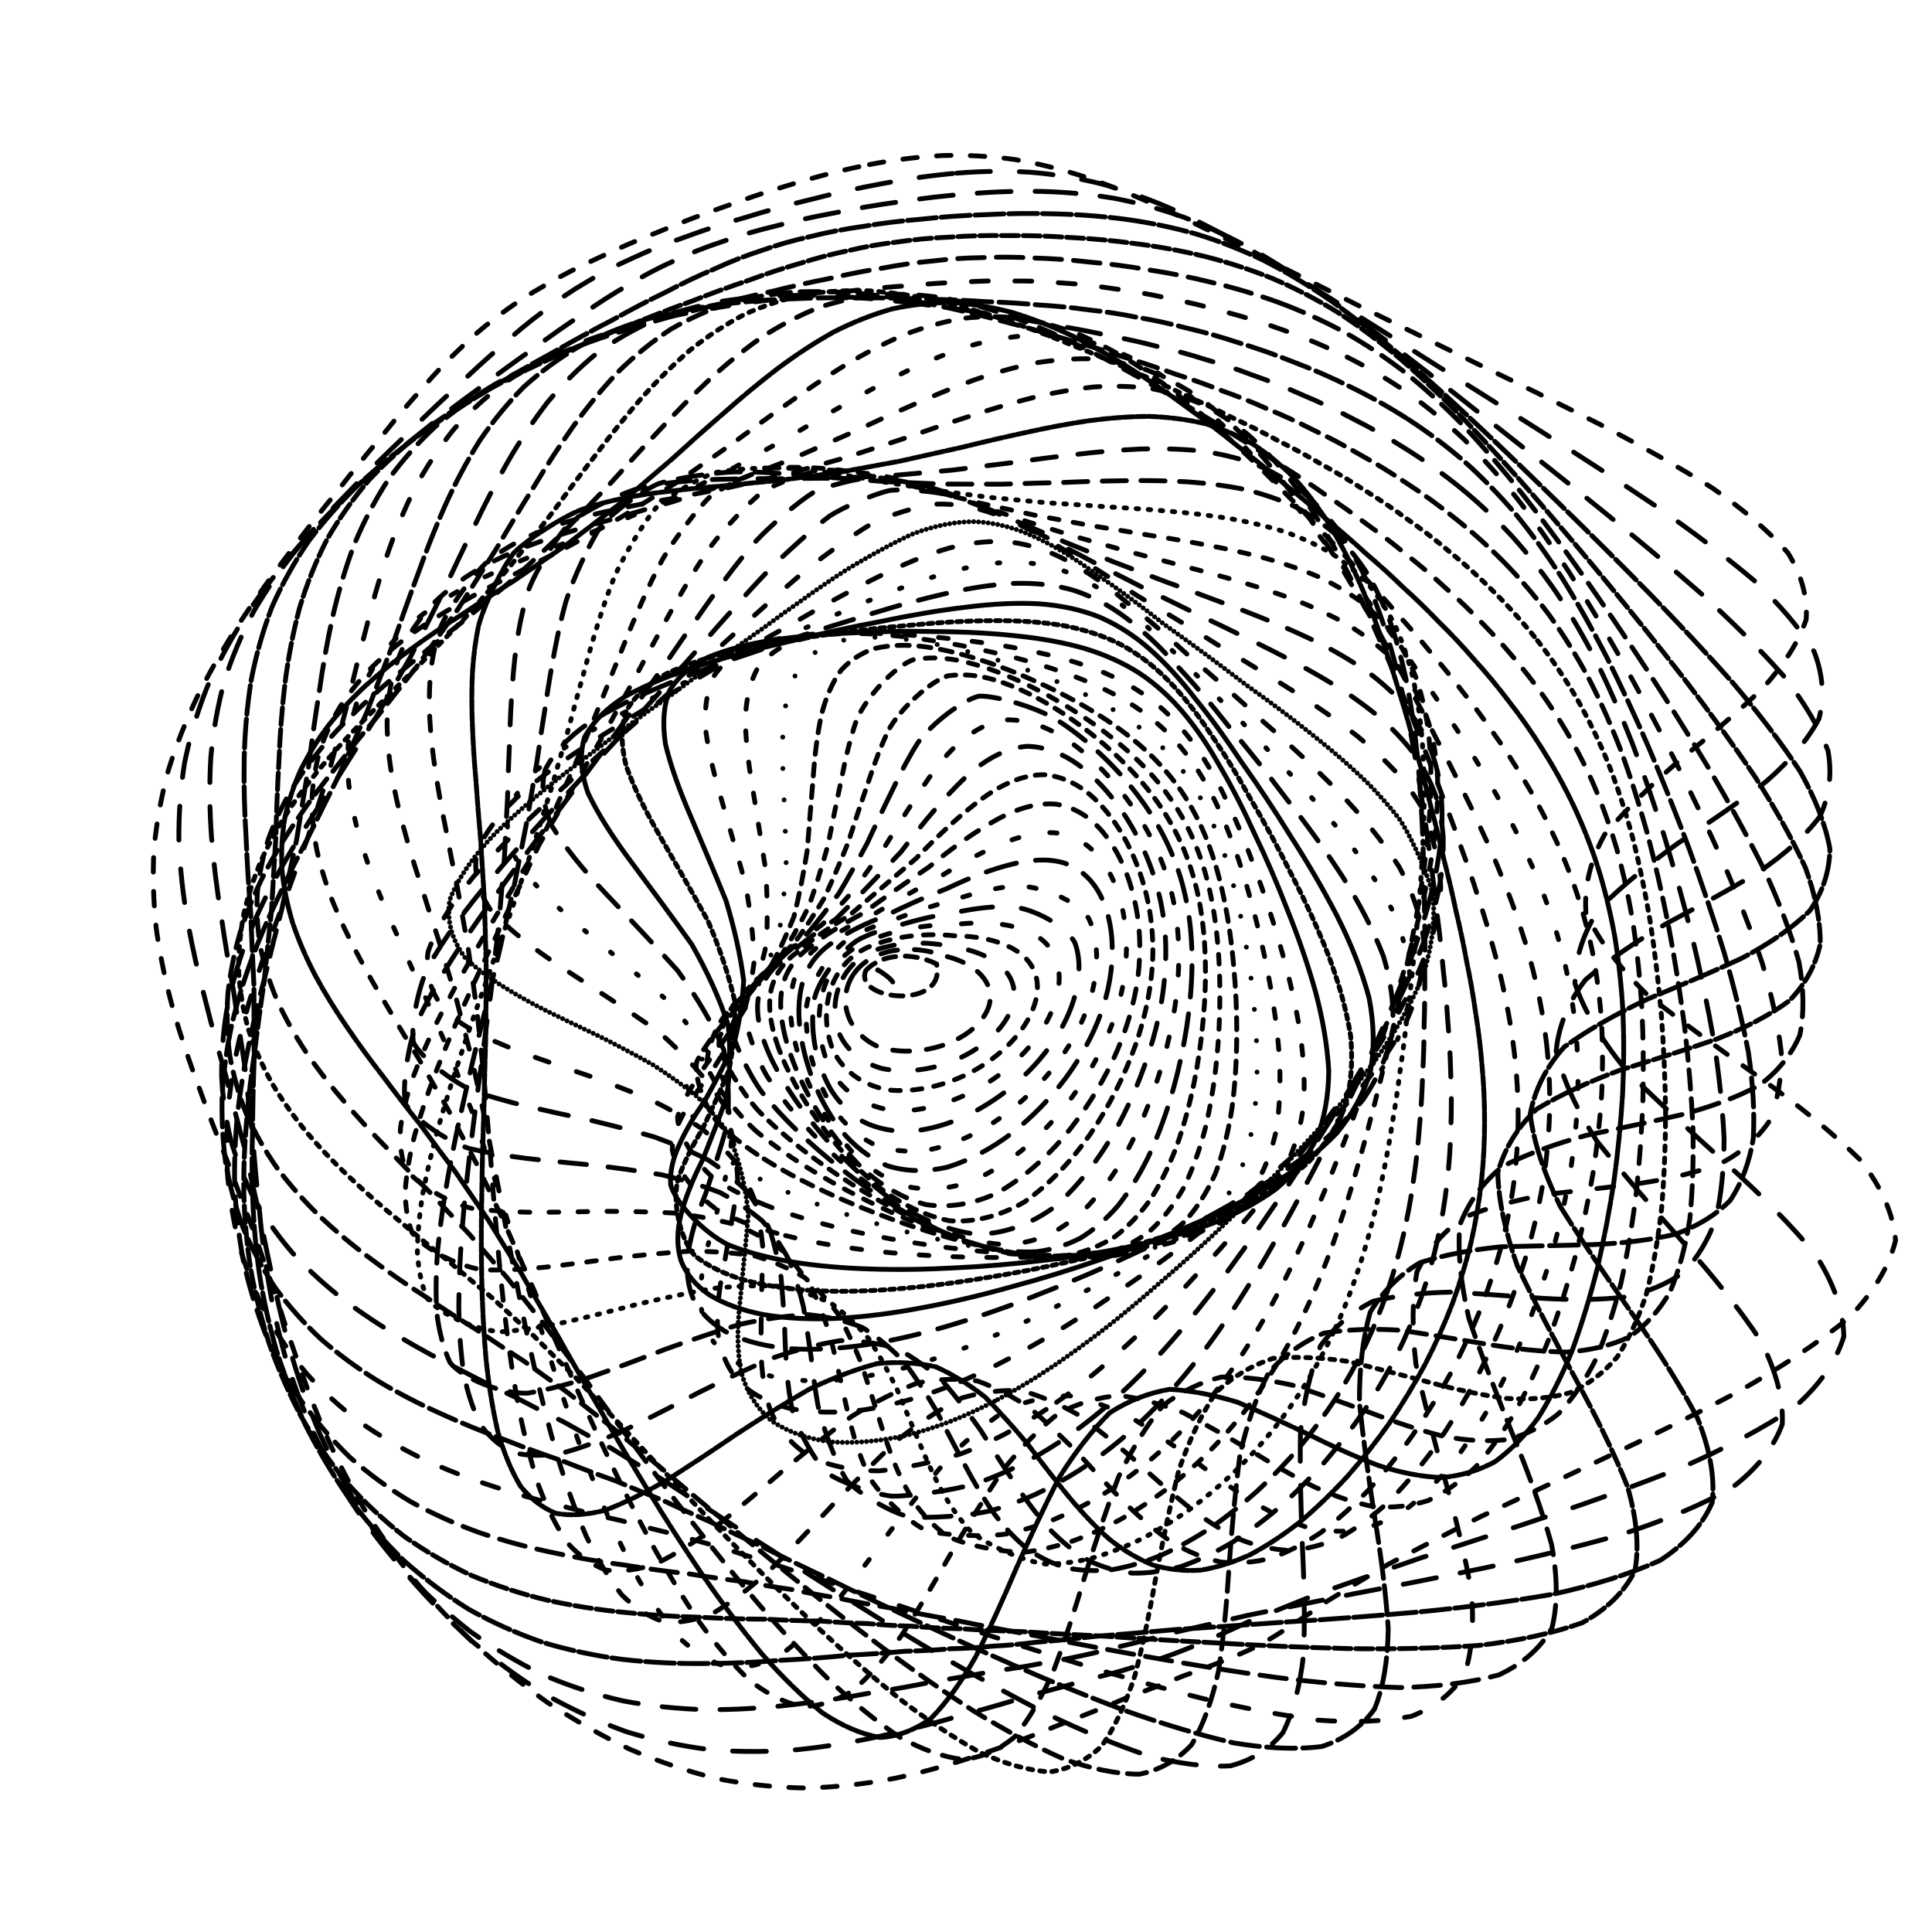 <svg xmlns="http://www.w3.org/2000/svg" version="1.1" xmlns:xlink="http://www.w3.org/1999/xlink" xmlns:svgjs="http://svgjs.dev/svgjs" viewBox="0 0 800 800"><defs><linearGradient x1="50%" y1="0%" x2="50%" y2="100%" id="ccchaos-grad"><stop stop-color="hsl(206, 75%, 49%)" stop-opacity="1" offset="0%"></stop><stop stop-color="hsl(331, 90%, 56%)" stop-opacity="1" offset="100%"></stop></linearGradient></defs><g stroke-width="2" stroke="url(#ccchaos-grad)" fill="none" stroke-linecap="round"><path d="M360.04 68.13C370.32 66.15 380.46 64.9 390.45 64.4 400.46 64.12 410.38 64.68 420.23 66.06 430.2 67.75 440.23 70.29 450.4 73.63 460.83 77.29 471.58 81.72 482.72 86.86 494.33 92.24 506.53 98.26 519.4 104.84 532.88 111.56 547.15 118.76 562.2 126.38 577.82 134.02 594.14 142.02 611 150.3 628.08 158.52 645.32 166.99 662.38 175.67 678.89 184.24 694.54 193.01 708.86 201.94 721.6 210.74 732.23 219.72 740.29 228.87 745.93 237.9 748.53 247.11 747.9 256.5 744.78 265.8 738.68 275.31 729.9 285.02 719.78 294.67 708.12 304.54 695.68 314.64 684.09 324.7 673.38 335.01 664.44 345.56 658.63 356.09 655.9 366.87 656.7 377.9 661.65 388.93 670.18 400.21 681.9 411.73 696.56 423.25 712.49 434.75 728.59 446.19 744.63 457.62 758.8 469 770.26 480.27 779.09 491.53 784.04 502.67 784.91 513.65 782.24 524.59 775.6 535.34 765.44 545.83 752.53 556.26 737.13 566.39 719.95 576.17 701.73 585.82 682.97 595.06 664.32 603.83 646.22 612.42 629.09 620.47 613.25 627.94 598.88 635.19 586.07 641.81 574.81 647.76 565.17 653.48 556.88 658.53 549.71 662.91 541.2 668.91 527.74 677.89 521.46 681.2 515.25 684.44 499.83 690.56 490.18 693.89 483.38 696.7 475.72 699.64 467.24 702.71 458.65 706.4 449.26 710.19 439.11 714.02 428.91 718.3 418 722.45 406.43 726.33 394.86 730.33 382.96 733.69 370.81 736.3 358.72 738.66 346.43 740.04 334.02 740.39 321.71 740.22 309.34 738.92 296.98 736.52 284.8 733.51 272.7 729.42 260.79 724.33 249.12 718.73 237.74 712.24 226.73 704.98 216.06 697.4 205.87 689.2 196.25 680.5 187.05 671.69 178.49 662.52 170.63 653.08 163.22 643.69 156.52 634.13 150.56 624.45 144.94 614.92 139.98 605.31 135.66 595.66 131.47 586.19 127.76 576.67 124.49 567.09 121.07 557.69 117.9 548.2 114.93 538.62 111.57 529.17 108.28 519.58 105.05 509.86 101.32 500.22 97.61 490.4 93.97 480.4 89.9 470.44 85.97 460.27 82.27 449.89 78.34 439.53 74.79 428.93 71.73 418.13 68.72 407.33 66.37 396.3 64.78 385.08 63.51 373.86 63.17 362.7 63.75 351.65 64.79 340.61 66.8 329.68 69.72 318.92 73.08 308.17 77.29 297.61 82.27 287.26 87.52 276.96 93.39 266.9 99.76 257.13 106.12 247.43 112.81 238.05 119.71 229.03 126.32 220.1 132.99 211.55 139.66 203.43 145.84 195.41 151.97 187.83 158.03 180.72 163.57 173.7 169.09 167.14 174.63 161.08 179.74 155.06 185 149.51 190.43 144.41 195.63 139.31 201.15 134.61 207.02 130.3 212.83 125.9 219.09 121.82 225.81 118.05 232.59 114.08 239.87 110.35 247.62 106.85 255.49 103.07 263.81 99.47 272.55 96.07 281.4 92.36 290.61 88.83 300.12 85.54 309.7 81.99 319.53 78.72 329.54 75.8 339.57 72.75 349.75 70.17 360.03 68.13" stroke-dasharray="6 8" transform="rotate(0, 400, 400)" opacity="0.97"></path><path d="M360.13 74.11C370.22 72.15 380.25 70.9 390.19 70.39 400.17 70.09 410.12 70.6 420.09 71.92 430.18 73.54 440.39 75.98 450.81 79.22 461.49 82.76 472.53 87.05 484 92.05 495.91 97.29 508.42 103.16 521.58 109.59 535.28 116.16 549.71 123.22 564.84 130.7 580.44 138.21 596.62 146.08 613.21 154.25 629.88 162.37 646.56 170.74 662.91 179.33 678.6 187.82 693.31 196.5 706.59 205.36 718.26 214.1 727.8 223.01 734.79 232.09 739.45 241.06 741.18 250.2 739.83 259.52 736.18 268.75 729.76 278.17 720.89 287.79 710.86 297.35 699.49 307.12 687.51 317.1 676.45 327.05 666.34 337.23 657.99 347.64 652.7 358.02 650.37 368.65 651.42 379.52 656.43 390.37 664.84 401.47 676.29 412.8 690.54 424.12 706.01 435.41 721.67 446.63 737.31 457.85 751.22 468.99 762.59 480.02 771.51 491.03 776.76 501.92 778.12 512.63 776.13 523.3 770.29 533.77 761.01 543.98 749.04 554.11 734.53 563.94 718.18 573.41 700.68 582.76 682.48 591.7 664.21 600.16 646.31 608.45 629.18 616.21 613.15 623.4 598.43 630.37 585.12 636.74 573.27 642.46 562.93 647.98 553.9 652.85 546 657.08 539.33 661.16 533.42 664.66 528.01 667.59 521.11 671.76 507.58 678.4 500.02 681.3 494.86 683.59 489.02 685.85 482.43 688.15 475.78 691.01 468.34 693.98 460.11 697.06 451.8 700.74 442.72 704.5 432.9 708.27 423.02 712.49 412.46 716.56 401.24 720.35 390.02 724.26 378.47 727.54 366.68 730.1 354.93 732.41 342.99 733.79 330.94 734.17 318.99 734.06 306.99 732.86 295.02 730.59 283.23 727.75 271.54 723.84 260.05 718.96 248.82 713.59 237.88 707.34 227.33 700.32 217.13 692.99 207.41 685.03 198.26 676.56 189.52 667.96 181.41 658.98 173.99 649.72 166.99 640.49 160.67 631.06 155.07 621.5 149.77 612.07 145.1 602.55 141.03 592.96 137.05 583.55 133.53 574.07 130.4 564.54 127.09 555.18 124.01 545.73 121.1 536.19 117.79 526.79 114.53 517.26 111.3 507.6 107.57 498.03 103.85 488.29 100.18 478.39 96.08 468.53 92.1 458.47 88.34 448.23 84.35 438 80.73 427.57 77.59 416.94 74.5 406.31 72.07 395.48 70.39 384.47 69.05 373.45 68.63 362.52 69.16 351.71 70.15 340.9 72.11 330.21 74.99 319.69 78.33 309.2 82.52 298.89 87.48 288.8 92.73 278.75 98.59 268.96 104.97 259.46 111.35 250.02 118.07 240.89 125 232.13 131.65 223.45 138.38 215.15 145.11 207.26 151.37 199.47 157.57 192.11 163.7 185.2 169.31 178.37 174.89 172 180.47 166.09 185.61 160.22 190.85 154.79 196.25 149.8 201.38 144.79 206.79 140.16 212.52 135.92 218.15 131.56 224.19 127.52 230.67 123.77 237.16 119.82 244.13 116.1 251.56 112.6 259.07 108.83 267.04 105.24 275.42 101.84 283.89 98.14 292.73 94.63 301.9 91.35 311.12 87.83 320.62 84.59 330.34 81.7 340.08 78.69 350.02 76.13 360.12 74.11" stroke-dasharray="14 12" transform="rotate(6.296, 400, 400)" opacity="0.43"></path><path d="M360.89 80.1C370.82 78.16 380.74 76.91 390.65 76.38 400.6 76.06 410.6 76.53 420.67 77.78 430.87 79.33 441.26 81.68 451.9 84.81 462.8 88.23 474.1 92.4 485.85 97.25 498.01 102.35 510.75 108.07 524.13 114.34 537.97 120.77 552.48 127.68 567.61 135.01 583.09 142.39 599.05 150.13 615.27 158.17 631.45 166.18 647.51 174.45 663.1 182.94 677.92 191.34 691.67 199.94 703.9 208.72 714.51 217.39 722.98 226.23 728.94 235.23 732.67 244.13 733.58 253.2 731.58 262.44 727.47 271.59 720.78 280.93 711.86 290.46 701.97 299.92 690.92 309.59 679.4 319.46 668.89 329.29 659.37 339.34 651.6 349.6 646.8 359.85 644.87 370.32 646.15 381.02 651.21 391.7 659.51 402.62 670.68 413.74 684.53 424.87 699.55 435.94 714.76 446.94 730.01 457.93 743.64 468.84 754.9 479.63 763.89 490.4 769.41 501.03 771.24 511.47 769.88 521.87 764.82 532.06 756.4 541.97 745.34 551.82 731.74 561.35 716.23 570.52 699.48 579.57 681.89 588.2 664.06 596.36 646.42 604.36 629.37 611.84 613.25 618.75 598.26 625.47 584.54 631.6 572.17 637.11 561.2 642.42 551.49 647.13 542.89 651.22 535.49 655.19 528.89 658.61 522.86 661.49 515.1 665.64 500.41 672.38 492.57 675.38 487.31 677.74 481.45 680.07 474.93 682.42 468.38 685.32 461.11 688.32 453.1 691.42 445.02 695.08 436.22 698.81 426.7 702.53 417.14 706.67 406.9 710.66 396.03 714.36 385.16 718.18 373.96 721.39 362.53 723.9 351.14 726.17 339.57 727.54 327.89 727.95 316.33 727.9 304.72 726.79 293.16 724.64 281.78 721.95 270.52 718.24 259.48 713.57 248.69 708.41 238.22 702.4 228.14 695.63 218.41 688.54 209.16 680.82 200.48 672.58 192.2 664.2 184.54 655.43 177.55 646.35 170.95 637.28 165.01 628 159.75 618.57 154.76 609.26 150.36 599.83 146.53 590.33 142.75 580.98 139.39 571.57 136.38 562.1 133.18 552.77 130.17 543.37 127.31 533.9 124.03 524.54 120.78 515.07 117.55 505.48 113.81 495.98 110.08 486.32 106.37 476.52 102.23 466.76 98.21 456.83 94.39 446.72 90.34 436.63 86.65 426.35 83.43 415.9 80.27 405.44 77.76 394.8 76 384 74.59 373.2 74.1 362.49 74.56 351.9 75.5 341.32 77.41 330.88 80.26 320.61 83.56 310.36 87.72 300.3 92.66 290.47 97.89 280.68 103.75 271.14 110.12 261.9 116.52 252.71 123.25 243.84 130.21 235.33 136.91 226.89 143.7 218.83 150.49 211.18 156.83 203.61 163.11 196.45 169.32 189.74 175.02 183.1 180.66 176.89 186.29 171.13 191.48 165.4 196.74 160.09 202.13 155.2 207.22 150.28 212.55 145.72 218.17 141.53 223.65 137.22 229.51 133.2 235.78 129.48 242.02 125.54 248.72 121.83 255.87 118.34 263.06 114.57 270.7 110.99 278.75 107.59 286.87 103.91 295.37 100.42 304.22 97.16 313.11 93.67 322.3 90.46 331.77 87.6 341.24 84.62 350.95 82.09 360.88 80.1" stroke-dasharray="14 10" transform="rotate(12.593, 400, 400)" opacity="0.86"></path><path d="M362.31 86.08C372.09 84.16 381.93 82.92 391.82 82.37 401.74 82.03 411.78 82.46 421.95 83.66 432.26 85.13 442.8 87.39 453.64 90.41 464.73 93.72 476.24 97.75 488.21 102.46 500.56 107.41 513.48 112.98 526.98 119.1 540.89 125.37 555.4 132.14 570.43 139.32 585.71 146.56 601.35 154.17 617.13 162.08 632.75 169.97 648.12 178.12 662.89 186.5 676.82 194.81 689.59 203.32 700.77 212.01 710.34 220.6 717.78 229.36 722.75 238.28 725.61 247.1 725.77 256.1 723.17 265.25 718.66 274.32 711.77 283.58 702.84 293.01 693.13 302.37 682.42 311.94 671.37 321.69 661.41 331.4 652.47 341.32 645.27 351.45 640.95 361.55 639.38 371.87 640.89 382.39 646 392.9 654.17 403.63 665.07 414.56 678.53 425.48 693.1 436.35 707.87 447.12 722.72 457.89 736.08 468.56 747.21 479.1 756.25 489.62 762.01 499.99 764.27 510.16 763.51 520.29 759.19 530.2 751.61 539.83 741.45 549.38 728.74 558.62 714.08 567.49 698.1 576.24 681.16 584.58 663.83 592.45 646.53 600.16 629.64 607.37 613.51 614.03 598.33 620.5 584.29 626.4 571.48 631.7 559.95 636.84 549.62 641.39 540.38 645.36 532.29 649.23 525.02 652.57 518.38 655.42 512.52 658.3 506.96 660.79 501.48 662.95 496.43 665.32 491.19 667.48 485.62 669.5 480.2 671.91 474.28 674.31 467.78 676.72 461.28 679.66 454.13 682.68 446.3 685.79 438.42 689.43 429.85 693.12 420.62 696.79 411.34 700.85 401.42 704.76 390.89 708.38 380.36 712.11 369.51 715.24 358.44 717.69 347.42 719.93 336.23 721.29 324.95 721.72 313.77 721.72 302.57 720.71 291.44 718.68 280.49 716.14 269.67 712.61 259.09 708.14 248.77 703.21 238.77 697.43 229.18 690.9 219.92 684.05 211.14 676.57 202.94 668.57 195.11 660.41 187.89 651.85 181.33 642.97 175.11 634.08 169.53 624.96 164.61 615.67 159.9 606.48 155.76 597.16 152.14 587.76 148.54 578.49 145.33 569.15 142.44 559.75 139.31 550.48 136.37 541.14 133.54 531.73 130.28 522.43 127.04 513.02 123.8 503.51 120.04 494.08 116.28 484.52 112.53 474.82 108.35 465.16 104.28 455.34 100.41 445.37 96.3 435.42 92.55 425.29 89.26 415.01 86.03 404.73 83.44 394.28 81.61 383.68 80.13 373.09 79.58 362.59 79.97 352.24 80.86 341.89 82.72 331.68 85.51 321.65 88.77 311.65 92.9 301.84 97.8 292.26 103.01 282.72 108.85 273.44 115.21 264.45 121.61 255.52 128.36 246.9 135.34 238.63 142.09 230.43 148.92 222.6 155.78 215.17 162.2 207.81 168.57 200.85 174.86 194.33 180.65 187.86 186.38 181.81 192.08 176.2 197.33 170.6 202.63 165.4 208.03 160.61 213.1 155.76 218.39 151.28 223.93 147.13 229.3 142.86 235.02 138.88 241.11 135.17 247.14 131.25 253.61 127.55 260.5 124.06 267.4 120.3 274.75 116.72 282.51 113.34 290.31 109.67 298.5 106.2 307.07 102.97 315.65 99.5 324.57 96.33 333.79 93.49 343.01 90.56 352.53 88.06 362.31 86.08" stroke-dasharray="12 2" transform="rotate(18.889, 400, 400)" opacity="0.62"></path><path d="M364.38 92.06C374.03 90.16 383.78 88.93 393.65 88.37 403.55 88.01 413.62 88.4 423.89 89.53 434.28 90.94 444.95 93.11 455.96 96.02 467.19 99.21 478.87 103.12 491.01 107.69 503.48 112.49 516.5 117.91 530.07 123.87 543.96 129.99 558.38 136.59 573.22 143.62 588.23 150.72 603.47 158.19 618.73 165.96 633.73 173.73 648.35 181.77 662.27 190.03 675.29 198.23 687.06 206.65 697.21 215.23 705.76 223.74 712.19 232.42 716.23 241.25 718.27 249.99 717.74 258.9 714.62 267.97 709.76 276.96 702.72 286.12 693.83 295.44 684.33 304.71 673.98 314.17 663.42 323.8 654 333.39 645.64 343.19 639 353.16 635.14 363.12 633.93 373.28 635.64 383.63 640.78 393.97 648.83 404.52 659.46 415.24 672.53 425.96 686.66 436.61 700.99 447.15 715.45 457.7 728.52 468.13 739.51 478.42 748.58 488.69 754.56 498.8 757.21 508.7 757.02 518.56 753.41 528.19 746.63 537.53 737.35 546.8 725.54 555.75 711.73 564.32 696.55 572.79 680.29 580.84 663.51 588.42 646.6 595.86 629.94 602.81 613.88 609.21 598.61 615.45 584.33 621.14 571.16 626.25 559.15 631.22 548.27 635.63 538.44 639.48 529.71 643.26 521.8 646.54 514.56 649.36 508.1 652.23 502 654.73 496.07 656.92 490.6 659.33 485.03 661.55 479.22 663.64 473.61 666.11 467.58 668.57 461.05 671.03 454.56 674 447.48 677.05 439.79 680.16 432.07 683.78 423.72 687.43 414.73 691.05 405.72 695.04 396.1 698.86 385.9 702.4 375.7 706.04 365.21 709.1 354.51 711.49 343.86 713.68 333.05 715.03 322.17 715.49 311.4 715.54 300.63 714.61 289.93 712.71 279.42 710.31 269.06 706.95 258.95 702.68 249.1 697.96 239.57 692.42 230.47 686.13 221.69 679.52 213.39 672.29 205.65 664.52 198.26 656.59 191.47 648.25 185.32 639.57 179.48 630.87 174.24 621.92 169.63 612.78 165.2 603.72 161.29 594.53 157.88 585.24 154.44 576.06 151.35 566.8 148.56 557.48 145.51 548.29 142.6 539.01 139.8 529.67 136.54 520.44 133.29 511.1 130.03 501.68 126.25 492.33 122.45 482.85 118.67 473.26 114.45 463.71 110.33 454.01 106.4 444.18 102.24 434.36 98.43 424.39 95.07 414.28 91.78 404.17 89.13 393.91 87.22 383.52 85.67 373.13 85.06 362.85 85.39 352.72 86.22 342.6 88.02 332.63 90.75 322.84 93.97 313.08 98.05 303.51 102.91 294.19 108.08 284.9 113.9 275.86 120.24 267.12 126.64 258.43 133.39 250.05 140.39 242.02 147.18 234.05 154.07 226.45 160.98 219.23 167.49 212.08 173.94 205.32 180.32 198.97 186.21 192.67 192.04 186.78 197.82 181.3 203.15 175.82 208.5 170.73 213.93 166.02 219.03 161.25 224.3 156.83 229.79 152.73 235.08 148.5 240.68 144.54 246.63 140.84 252.49 136.94 258.76 133.25 265.43 129.76 272.09 126.02 279.18 122.45 286.68 119.07 294.2 115.43 302.12 111.98 310.42 108.76 318.73 105.34 327.39 102.19 336.4 99.39 345.4 96.49 354.73 94.02 364.37 92.06" stroke-dasharray="7 2" transform="rotate(25.185, 400, 400)" opacity="0.81"></path><path d="M367.05 98.05C376.58 96.17 386.26 94.94 396.1 94.37 405.99 93.99 416.09 94.34 426.42 95.42 436.88 96.75 447.66 98.84 458.79 101.64 470.13 104.72 481.92 108.49 494.17 112.92 506.71 117.58 519.76 122.84 533.3 128.64 547.1 134.61 561.35 141.06 575.92 147.93 590.57 154.88 605.34 162.19 620.01 169.82 634.34 177.46 648.18 185.37 661.21 193.51 673.3 201.61 684.08 209.91 693.21 218.4 700.77 226.81 706.25 235.39 709.4 244.13 710.68 252.79 709.52 261.61 705.94 270.58 700.79 279.48 693.65 288.54 684.85 297.76 675.59 306.93 665.62 316.27 655.56 325.78 646.68 335.26 638.89 344.91 632.78 354.75 629.37 364.56 628.49 374.56 630.4 384.74 635.57 394.9 643.49 405.26 653.85 415.77 666.54 426.29 680.23 436.72 694.13 447.04 708.19 457.36 720.97 467.55 731.81 477.59 740.89 487.62 747.05 497.46 750.07 507.09 750.41 516.69 747.47 526.04 741.48 535.09 733.04 544.08 722.11 552.74 709.17 561.03 694.79 569.21 679.25 576.98 663.06 584.29 646.61 591.47 630.26 598.16 614.34 604.33 599.05 610.35 584.62 615.84 571.17 620.77 558.76 625.58 547.4 629.85 537.05 633.6 527.72 637.3 519.22 640.53 511.4 643.32 504.36 646.18 497.73 648.7 491.35 650.93 485.43 653.38 479.51 655.66 473.44 657.81 467.59 660.34 461.41 662.85 454.82 665.37 448.29 668.37 441.26 671.43 433.67 674.54 426.07 678.13 417.9 681.74 409.15 685.3 400.37 689.22 391.03 692.96 381.15 696.41 371.27 699.97 361.13 702.95 350.8 705.29 340.51 707.44 330.1 708.78 319.63 709.26 309.27 709.36 298.93 708.5 288.68 706.72 278.61 704.46 268.72 701.27 259.09 697.19 249.71 692.69 240.66 687.37 232.05 681.32 223.73 674.95 215.9 667.96 208.63 660.44 201.67 652.74 195.29 644.61 189.54 636.15 184.05 627.64 179.14 618.87 174.82 609.91 170.65 600.99 166.96 591.93 163.72 582.76 160.43 573.69 157.45 564.53 154.73 555.31 151.74 546.19 148.86 537 146.06 527.74 142.81 518.57 139.54 509.32 136.25 499.99 132.44 490.72 128.6 481.34 124.77 471.86 120.51 462.41 116.35 452.84 112.36 443.14 108.15 433.47 104.29 423.65 100.86 413.71 97.52 403.77 94.8 393.7 92.83 383.51 91.22 373.32 90.55 363.26 90.81 353.36 91.58 343.45 93.32 333.71 95.99 324.17 99.15 314.64 103.17 305.32 107.98 296.24 113.12 287.19 118.9 278.4 125.21 269.9 131.6 261.45 138.35 253.3 145.36 245.51 152.18 237.76 159.11 230.37 166.08 223.36 172.67 216.4 179.21 209.83 185.69 203.65 191.68 197.51 197.61 191.76 203.48 186.41 208.9 181.05 214.34 176.05 219.82 171.43 224.95 166.74 230.23 162.37 235.7 158.31 240.94 154.12 246.47 150.18 252.31 146.5 258.04 142.62 264.14 138.93 270.63 135.45 277.08 131.72 283.95 128.16 291.23 124.8 298.49 121.17 306.17 117.75 314.24 114.56 322.3 111.16 330.75 108.05 339.56 105.28 348.36 102.42 357.52 99.98 367.04 98.05" stroke-dasharray="11 5" transform="rotate(31.481, 400, 400)" opacity="0.69"></path><path d="M370.28 104.03C379.7 102.17 389.31 100.95 399.13 100.37 408.99 99.97 419.11 100.29 429.49 101.31 440 102.57 450.84 104.57 462.06 107.27 473.47 110.23 485.31 113.88 497.61 118.17 510.14 122.68 523.15 127.78 536.59 133.43 550.23 139.23 564.22 145.52 578.46 152.23 592.68 159.03 606.91 166.19 620.94 173.68 634.54 181.17 647.56 188.95 659.69 196.96 670.84 204.94 680.64 213.13 688.77 221.5 695.38 229.81 699.95 238.29 702.28 246.93 702.85 255.49 701.13 264.22 697.15 273.09 691.77 281.89 684.58 290.85 675.9 299.97 666.91 309.03 657.35 318.25 647.79 327.64 639.45 336.99 632.21 346.51 626.62 356.19 623.64 365.86 623.08 375.7 625.17 385.7 630.36 395.69 638.14 405.85 648.24 416.16 660.55 426.47 673.81 436.69 687.29 446.78 700.96 456.87 713.44 466.82 724.12 476.61 733.17 486.38 739.49 495.97 742.85 505.33 743.68 514.66 741.38 523.73 736.14 532.51 728.54 541.22 718.47 549.6 706.38 557.61 692.83 565.51 678.03 573.01 662.47 580.06 646.53 586.99 630.54 593.44 614.84 599.38 599.62 605.19 585.12 610.49 571.48 615.25 558.75 619.91 546.99 624.07 536.17 627.73 526.31 631.35 517.26 634.54 508.91 637.31 501.31 640.17 494.16 642.71 487.32 644.97 480.96 647.47 474.67 649.8 468.31 652.01 462.2 654.59 455.84 657.15 449.16 659.72 442.56 662.74 435.52 665.81 428.01 668.92 420.5 672.49 412.48 676.05 403.94 679.56 395.37 683.4 386.29 687.06 376.72 690.43 367.15 693.89 357.34 696.81 347.38 699.09 337.46 701.2 327.44 702.53 317.39 703.03 307.44 703.16 297.53 702.39 287.75 700.71 278.13 698.59 268.7 695.56 259.55 691.67 250.64 687.37 242.07 682.28 233.94 676.46 226.08 670.34 218.71 663.59 211.88 656.31 205.34 648.85 199.36 640.95 193.98 632.7 188.83 624.4 184.23 615.82 180.18 607.03 176.24 598.27 172.74 589.35 169.67 580.32 166.5 571.37 163.61 562.32 160.96 553.2 158 544.18 155.14 535.07 152.34 525.91 149.07 516.83 145.78 507.66 142.45 498.42 138.6 489.25 134.72 479.97 130.84 470.6 126.54 461.27 122.33 451.82 118.29 442.26 114.04 432.73 110.12 423.06 106.64 413.29 103.25 403.53 100.48 393.64 98.44 383.65 96.78 373.67 96.04 363.82 96.23 354.14 96.94 344.45 98.61 334.94 101.22 325.63 104.32 316.33 108.28 307.25 113.03 298.41 118.11 289.6 123.85 281.04 130.12 272.79 136.49 264.57 143.23 256.65 150.24 249.08 157.09 241.55 164.06 234.36 171.08 227.55 177.75 220.78 184.38 214.38 190.94 208.37 197.05 202.39 203.08 196.77 209.06 191.54 214.58 186.29 220.11 181.39 225.66 176.84 230.85 172.21 236.16 167.9 241.64 163.88 246.87 159.72 252.35 155.81 258.11 152.14 263.74 148.27 269.72 144.6 276.07 141.13 282.34 137.41 289.03 133.86 296.11 130.51 303.16 126.91 310.63 123.51 318.49 120.34 326.34 116.98 334.59 113.91 343.22 111.17 351.85 108.35 360.86 105.94 370.27 104.03" stroke-dasharray="7 11" transform="rotate(37.778, 400, 400)" opacity="0.95"></path><path d="M374.02 110.01C383.33 108.18 392.88 106.96 402.67 106.38 412.5 105.96 422.61 106.24 433.02 107.2 443.54 108.4 454.43 110.32 465.68 112.91 477.11 115.76 488.96 119.28 501.23 123.42 513.7 127.79 526.6 132.74 539.87 138.23 553.27 143.87 566.94 149.99 580.76 156.54 594.48 163.18 608.12 170.19 621.46 177.52 634.3 184.87 646.48 192.51 657.69 200.38 667.9 208.24 676.73 216.3 683.89 224.55 689.59 232.75 693.3 241.13 694.86 249.65 694.8 258.12 692.57 266.74 688.25 275.5 682.7 284.2 675.5 293.06 666.99 302.06 658.29 311.01 649.14 320.11 640.09 329.37 632.29 338.59 625.59 347.97 620.51 357.5 617.95 367.02 617.69 376.69 619.95 386.51 625.15 396.33 632.8 406.3 642.63 416.4 654.57 426.5 667.41 436.5 680.46 446.36 693.73 456.22 705.91 465.93 716.42 475.47 725.43 484.99 731.89 494.32 735.55 503.42 736.84 512.48 735.15 521.28 730.62 529.78 723.82 538.21 714.6 546.32 703.36 554.05 690.64 561.69 676.61 568.93 661.71 575.73 646.34 582.41 630.77 588.63 615.36 594.36 600.28 599.97 585.78 605.09 572.03 609.71 559.07 614.23 546.98 618.28 535.77 621.86 525.44 625.41 515.9 628.56 507.05 631.32 498.92 634.18 491.28 636.74 483.99 639.04 477.19 641.58 470.52 643.97 463.87 646.24 457.47 648.87 450.92 651.48 444.11 654.08 437.41 657.13 430.35 660.21 422.88 663.31 415.43 666.84 407.53 670.37 399.18 673.82 390.8 677.58 381.97 681.16 372.69 684.44 363.41 687.82 353.93 690.66 344.34 692.89 334.78 694.96 325.15 696.27 315.51 696.79 305.98 696.96 296.5 696.26 287.17 694.69 278 692.7 269.03 689.83 260.37 686.12 251.91 682.02 243.82 677.15 236.15 671.57 228.75 665.68 221.82 659.17 215.43 652.14 209.29 644.91 203.69 637.25 198.66 629.22 193.82 621.13 189.51 612.74 185.71 604.14 181.97 595.56 178.65 586.8 175.72 577.91 172.65 569.09 169.84 560.16 167.23 551.16 164.3 542.24 161.44 533.24 158.62 524.17 155.33 515.18 152 506.12 148.62 496.98 144.74 487.9 140.81 478.73 136.88 469.48 132.54 460.27 128.28 450.95 124.19 441.53 119.9 432.14 115.94 422.63 112.41 413.03 108.97 403.43 106.14 393.73 104.05 383.95 102.33 374.17 101.53 364.53 101.66 355.06 102.3 345.6 103.91 336.31 106.44 327.23 109.47 318.17 113.37 309.31 118.04 300.71 123.07 292.13 128.75 283.81 134.97 275.78 141.31 267.79 148.03 260.1 155.03 252.74 161.9 245.41 168.91 238.43 175.98 231.81 182.72 225.22 189.43 218.99 196.09 213.13 202.3 207.29 208.45 201.8 214.53 196.68 220.18 191.53 225.8 186.72 231.44 182.24 236.71 177.68 242.08 173.42 247.58 169.43 252.82 165.31 258.29 161.42 264.01 157.77 269.57 153.92 275.46 150.25 281.69 146.79 287.83 143.08 294.36 139.55 301.29 136.21 308.16 132.64 315.45 129.26 323.14 126.12 330.8 122.8 338.87 119.76 347.35 117.06 355.82 114.27 364.7 111.9 374.01 110.02" stroke-dasharray="12 3" transform="rotate(44.074, 400, 400)" opacity="0.81"></path><path d="M378.2 116C387.41 114.18 396.9 112.97 406.64 112.38 416.43 111.95 426.53 112.19 436.94 113.1 447.45 114.24 458.33 116.07 469.58 118.56 480.97 121.3 492.78 124.69 504.96 128.7 517.31 132.92 530.03 137.71 543.05 143.03 556.14 148.52 569.42 154.47 582.76 160.85 595.94 167.33 608.94 174.18 621.54 181.35 633.59 188.55 644.9 196.04 655.2 203.77 664.48 211.49 672.37 219.43 678.6 227.55 683.42 235.64 686.33 243.89 687.19 252.3 686.54 260.66 683.88 269.17 679.28 277.81 673.61 286.41 666.45 295.15 658.13 304.03 649.75 312.86 641.03 321.85 632.49 330.96 625.22 340.05 619.05 349.29 614.46 358.67 612.29 368.03 612.32 377.54 614.73 387.18 619.94 396.82 627.45 406.59 637.02 416.48 648.59 426.38 661.02 436.15 673.65 445.78 686.53 455.41 698.41 464.89 708.72 474.18 717.68 483.45 724.25 492.52 728.18 501.35 729.9 510.15 728.77 518.68 724.93 526.91 718.91 535.08 710.51 542.92 700.11 550.39 688.22 557.77 674.97 564.76 660.76 571.31 645.99 577.76 630.9 583.77 615.84 589.29 600.99 594.72 586.57 599.67 572.79 604.15 559.67 608.55 547.34 612.49 535.81 616 525.08 619.5 515.1 622.61 505.8 625.37 497.19 628.23 489.09 630.81 481.37 633.16 474.14 635.74 467.1 638.17 460.14 640.5 453.45 643.18 446.68 645.83 439.73 648.47 432.9 651.53 425.79 654.61 418.35 657.7 410.93 661.21 403.13 664.68 394.94 668.07 386.73 671.76 378.12 675.25 369.12 678.46 360.12 681.75 350.96 684.52 341.72 686.69 332.51 688.72 323.27 690.02 314.05 690.55 304.91 690.76 295.87 690.12 286.99 688.65 278.26 686.78 269.75 684.07 261.55 680.55 253.55 676.64 245.92 671.98 238.72 666.63 231.74 660.98 225.24 654.71 219.26 647.92 213.5 640.93 208.26 633.51 203.56 625.71 199.01 617.83 194.96 609.65 191.39 601.25 187.84 592.84 184.67 584.25 181.85 575.52 178.87 566.84 176.11 558.05 173.53 549.17 170.61 540.37 167.74 531.48 164.89 522.53 161.57 513.64 158.19 504.68 154.77 495.66 150.84 486.69 146.86 477.63 142.88 468.5 138.5 459.41 134.2 450.22 130.06 440.95 125.74 431.7 121.73 422.35 118.16 412.92 114.68 403.5 111.81 393.98 109.66 384.4 107.89 374.81 107.03 365.38 107.09 356.13 107.67 346.89 109.21 337.82 111.66 328.97 114.62 320.12 118.43 311.5 123.03 303.13 127.99 294.77 133.61 286.68 139.77 278.87 146.07 271.1 152.76 263.62 159.75 256.47 166.62 249.35 173.66 242.56 180.76 236.11 187.57 229.7 194.36 223.63 201.1 217.92 207.43 212.21 213.69 206.85 219.88 201.83 225.65 196.78 231.38 192.05 237.12 187.64 242.49 183.14 247.93 178.92 253.48 174.97 258.76 170.87 264.24 167.01 269.95 163.37 275.47 159.53 281.3 155.89 287.45 152.43 293.49 148.74 299.91 145.23 306.7 141.9 313.43 138.35 320.57 135.01 328.11 131.9 335.61 128.61 343.53 125.61 351.88 122.94 360.21 120.2 368.97 117.86 378.19 116" stroke-dasharray="14 10" transform="rotate(50.37, 400, 400)" opacity="0.26"></path><path d="M382.74 121.98C391.87 120.19 401.28 118.99 410.98 118.39 420.71 117.94 430.77 118.15 441.15 119.01 451.62 120.08 462.46 121.83 473.65 124.22 484.97 126.85 496.67 130.12 508.71 133.98 520.87 138.06 533.35 142.7 546.05 147.86 558.78 153.18 571.61 158.97 584.41 165.17 596.99 171.48 609.31 178.17 621.14 185.17 632.39 192.22 642.83 199.56 652.21 207.14 660.58 214.72 667.55 222.52 672.89 230.51 676.9 238.46 679.06 246.59 679.27 254.88 678.11 263.12 675.07 271.51 670.24 280.04 664.5 288.52 657.42 297.14 649.33 305.89 641.29 314.6 633.02 323.46 624.98 332.43 618.23 341.39 612.58 350.48 608.46 359.7 606.67 368.9 606.97 378.24 609.53 387.7 614.73 397.15 622.1 406.73 631.41 416.41 642.62 426.1 654.63 435.65 666.85 445.05 679.35 454.45 690.91 463.68 701.03 472.73 709.92 481.75 716.57 490.57 720.74 499.14 722.85 507.68 722.26 515.95 719.06 523.91 713.79 531.82 706.2 539.4 696.62 546.61 685.57 553.75 673.1 560.49 659.61 566.81 645.48 573.04 630.92 578.84 616.26 584.18 601.7 589.43 587.45 594.23 573.71 598.57 560.52 602.86 548.01 606.72 536.24 610.15 525.18 613.6 514.83 616.69 505.14 619.45 496.09 622.31 487.56 624.92 479.45 627.31 471.81 629.93 464.41 632.41 457.14 634.79 450.16 637.51 443.16 640.2 436.05 642.87 429.08 645.94 421.9 649.03 414.46 652.1 407.05 655.57 399.33 659 391.27 662.33 383.22 665.94 374.81 669.35 366.07 672.48 357.33 675.69 348.49 678.38 339.59 680.5 330.72 682.48 321.85 683.76 313.04 684.3 304.3 684.55 295.68 683.98 287.24 682.6 278.94 680.85 270.89 678.29 263.15 674.94 255.59 671.22 248.39 666.77 241.63 661.65 235.08 656.23 228.98 650.2 223.39 643.66 217.98 636.91 213.07 629.72 208.68 622.16 204.4 614.5 200.58 606.54 197.21 598.33 193.82 590.12 190.78 581.7 188.06 573.14 185.15 564.62 182.43 555.97 179.86 547.23 176.93 538.56 174.04 529.79 171.15 520.96 167.78 512.19 164.36 503.35 160.88 494.44 156.9 485.59 152.88 476.65 148.84 467.65 144.42 458.68 140.08 449.63 135.9 440.51 131.54 431.41 127.51 422.22 123.89 412.96 120.38 403.71 117.47 394.38 115.27 384.99 113.45 375.6 112.53 366.38 112.53 357.34 113.04 348.31 114.5 339.46 116.87 330.83 119.75 322.21 123.49 313.81 128 305.66 132.88 297.52 138.42 289.65 144.51 282.06 150.76 274.49 157.41 267.22 164.37 260.27 171.25 253.34 178.29 246.74 185.43 240.47 192.29 234.22 199.16 228.3 205.98 222.73 212.42 217.15 218.79 211.9 225.09 206.98 230.98 202.02 236.84 197.37 242.69 193.02 248.16 188.58 253.69 184.4 259.32 180.48 264.66 176.42 270.17 172.58 275.89 168.95 281.41 165.13 287.21 161.5 293.31 158.05 299.28 154.38 305.61 150.89 312.3 147.58 318.92 144.06 325.93 140.75 333.35 137.67 340.72 134.42 348.52 131.46 356.75 128.83 364.95 126.12 373.61 123.82 382.73 121.98" stroke-dasharray="8 4" transform="rotate(56.667, 400, 400)" opacity="0.15"></path><path d="M387.58 127.96C396.62 126.2 405.96 125.01 415.59 124.4 425.25 123.94 435.25 124.11 445.57 124.92 455.97 125.93 466.72 127.6 477.81 129.89 489 132.41 500.54 135.55 512.38 139.28 524.3 143.21 536.47 147.7 548.8 152.69 561.1 157.85 573.43 163.47 585.65 169.51 597.59 175.65 609.19 182.16 620.23 189 630.66 195.89 640.23 203.06 648.71 210.49 656.19 217.92 662.29 225.58 666.78 233.42 670.02 241.24 671.49 249.24 671.12 257.39 669.5 265.51 666.14 273.78 661.15 282.17 655.38 290.53 648.42 299.03 640.6 307.64 632.91 316.23 625.09 324.95 617.56 333.78 611.32 342.59 606.18 351.54 602.52 360.59 601.09 369.63 601.64 378.8 604.33 388.07 609.52 397.34 616.75 406.72 625.8 416.19 636.65 425.66 648.26 434.99 660.07 444.16 672.18 453.33 683.43 462.32 693.34 471.12 702.14 479.9 708.85 488.46 713.23 496.78 715.7 505.06 715.61 513.07 713.02 520.78 708.47 528.43 701.66 535.76 692.89 542.73 682.66 549.62 670.98 556.13 658.23 562.24 644.77 568.26 630.78 573.86 616.59 579.02 602.37 584.11 588.36 588.77 574.73 592.99 561.55 597.17 548.95 600.94 537.02 604.33 525.7 607.73 515.04 610.8 505.02 613.56 495.58 616.43 486.67 619.07 478.19 621.49 470.17 624.15 462.42 626.68 454.87 629.11 447.6 631.86 440.36 634.59 433.1 637.28 425.97 640.37 418.7 643.45 411.25 646.51 403.83 649.94 396.17 653.31 388.24 656.59 380.31 660.12 372.1 663.45 363.6 666.49 355.11 669.62 346.56 672.24 337.99 674.3 329.46 676.24 320.95 677.5 312.53 678.05 304.18 678.33 295.97 677.82 287.96 676.54 280.08 674.9 272.46 672.48 265.16 669.3 258.02 665.77 251.26 661.53 244.92 656.62 238.75 651.43 233.04 645.65 227.81 639.34 222.74 632.84 218.14 625.89 214.02 618.56 209.98 611.13 206.37 603.39 203.17 595.39 199.93 587.37 196.99 579.15 194.34 570.77 191.48 562.41 188.78 553.92 186.2 545.33 183.25 536.79 180.33 528.16 177.39 519.46 173.98 510.82 170.5 502.1 166.95 493.32 162.93 484.59 158.85 475.78 154.77 466.92 150.3 458.08 145.92 449.17 141.71 440.2 137.33 431.25 133.26 422.22 129.61 413.14 126.07 404.06 123.12 394.91 120.88 385.73 119.02 376.54 118.05 367.52 117.98 358.69 118.42 349.87 119.8 341.23 122.09 332.82 124.88 324.41 128.52 316.23 132.94 308.3 137.74 300.38 143.19 292.72 149.2 285.34 155.39 277.98 161.99 270.91 168.91 264.14 175.78 257.4 182.83 250.97 189.98 244.87 196.89 238.77 203.82 233 210.72 227.56 217.26 222.1 223.74 216.96 230.16 212.14 236.18 207.27 242.16 202.68 248.12 198.39 253.71 194 259.35 189.87 265.06 185.98 270.48 181.95 276.05 178.13 281.8 174.51 287.34 170.72 293.14 167.09 299.21 163.66 305.15 160.01 311.42 156.54 318.04 153.25 324.57 149.76 331.49 146.48 338.81 143.43 346.07 140.23 353.76 137.3 361.88 134.71 369.98 132.05 378.54 129.78 387.57 127.97" stroke-dasharray="2 3" transform="rotate(62.963, 400, 400)" opacity="0.95"></path><path d="M392.63 133.95C401.58 132.21 410.84 131.02 420.39 130.41 429.97 129.94 439.88 130.08 450.1 130.83 460.4 131.79 471.03 133.37 481.97 135.57 492.99 137.99 504.32 141.01 515.89 144.59 527.51 148.38 539.33 152.72 551.23 157.55 563.06 162.54 574.84 167.99 586.42 173.85 597.7 179.82 608.55 186.16 618.79 192.82 628.4 199.54 637.11 206.56 644.71 213.82 651.34 221.1 656.59 228.6 660.29 236.29 662.81 243.97 663.66 251.83 662.76 259.84 660.75 267.83 657.14 275.96 652.03 284.22 646.28 292.45 639.48 300.81 631.94 309.29 624.63 317.74 617.26 326.32 610.24 335 604.51 343.67 599.85 352.46 596.63 361.34 595.54 370.22 596.34 379.22 599.14 388.3 604.31 397.38 611.4 406.56 620.19 415.82 630.69 425.07 641.91 434.18 653.31 443.12 665.03 452.06 675.97 460.81 685.66 469.37 694.36 477.9 701.1 486.22 705.67 494.28 708.46 502.31 708.83 510.08 706.83 517.53 702.95 524.94 696.89 532.02 688.92 538.75 679.5 545.41 668.62 551.7 656.61 557.6 643.85 563.42 630.47 568.84 616.78 573.83 602.98 578.77 589.26 583.29 575.83 587.41 562.72 591.49 550.11 595.2 538.08 598.53 526.58 601.9 515.69 604.95 505.39 607.71 495.64 610.59 486.39 613.25 477.59 615.72 469.22 618.41 461.15 620.98 453.32 623.46 445.77 626.25 438.31 629 430.88 631.72 423.6 634.8 416.24 637.88 408.75 640.92 401.32 644.31 393.7 647.63 385.88 650.84 378.06 654.3 370.02 657.55 361.75 660.51 353.49 663.55 345.21 666.1 336.97 668.11 328.74 670.01 320.58 671.25 312.54 671.81 304.57 672.11 296.75 671.66 289.17 670.46 281.68 668.94 274.48 666.65 267.6 663.63 260.87 660.29 254.5 656.24 248.56 651.55 242.77 646.59 237.41 641.04 232.52 634.98 227.75 628.72 223.42 622.01 219.56 614.92 215.73 607.72 212.31 600.2 209.25 592.43 206.12 584.61 203.28 576.58 200.67 568.39 197.84 560.21 195.15 551.89 192.55 543.46 189.57 535.07 186.6 526.59 183.6 518.03 180.13 509.52 176.6 500.94 172.99 492.29 168.91 483.69 164.78 475.02 160.65 466.3 156.15 457.6 151.74 448.84 147.49 440.02 143.08 431.22 138.99 422.36 135.32 413.45 131.75 404.54 128.77 395.58 126.49 386.59 124.59 377.6 123.56 368.78 123.43 360.16 123.8 351.54 125.11 343.12 127.3 334.92 130 326.73 133.55 318.76 137.86 311.04 142.56 303.32 147.92 295.87 153.85 288.69 159.96 281.53 166.5 274.65 173.37 268.07 180.21 261.51 187.25 255.24 194.41 249.3 201.36 243.35 208.34 237.71 215.31 232.4 221.94 227.06 228.52 222.02 235.05 217.28 241.2 212.49 247.3 207.98 253.38 203.74 259.1 199.4 264.85 195.31 270.66 191.45 276.18 187.45 281.82 183.65 287.63 180.05 293.21 176.27 299.03 172.67 305.1 169.25 311.03 165.62 317.27 162.17 323.84 158.91 330.31 155.45 337.16 152.2 344.4 149.18 351.58 146.03 359.17 143.14 367.21 140.59 375.21 137.97 383.68 135.74 392.62 133.95" stroke-dasharray="7 6" transform="rotate(69.259, 400, 400)" opacity="0.74"></path><path d="M397.81 139.93C406.67 138.22 415.83 137.04 425.28 136.43 434.76 135.94 444.56 136.05 454.66 136.76 464.81 137.65 475.28 139.16 486.03 141.26 496.83 143.57 507.9 146.47 519.16 149.93 530.43 153.57 541.84 157.75 553.27 162.42 564.58 167.24 575.77 172.52 586.7 178.21 597.28 184 607.38 190.16 616.81 196.65 625.6 203.2 633.46 210.05 640.2 217.14 646.01 224.26 650.47 231.6 653.43 239.14 655.3 246.67 655.57 254.38 654.22 262.24 651.88 270.09 648.06 278.08 642.89 286.2 637.2 294.29 630.6 302.51 623.37 310.84 616.44 319.15 609.53 327.58 603.01 336.11 597.77 344.63 593.59 353.25 590.79 361.97 590.03 370.68 591.05 379.49 593.96 388.38 599.1 397.28 606.04 406.25 614.58 415.29 624.73 424.33 635.56 433.22 646.57 441.93 657.9 450.63 668.52 459.16 677.99 467.47 686.56 475.76 693.32 483.83 698.04 491.65 701.13 499.44 701.92 506.95 700.47 514.17 697.23 521.33 691.9 528.18 684.69 534.68 676.07 541.12 665.98 547.2 654.74 552.9 642.69 558.53 629.95 563.77 616.82 568.62 603.47 573.41 590.11 577.81 576.94 581.83 563.99 585.82 551.44 589.46 539.39 592.75 527.78 596.09 516.72 599.13 506.22 601.89 496.2 604.79 486.67 607.48 477.59 609.98 468.91 612.71 460.56 615.32 452.48 617.83 444.66 620.65 436.99 623.43 429.4 626.17 421.96 629.25 414.5 632.31 406.98 635.33 399.52 638.68 391.94 641.95 384.21 645.1 376.49 648.47 368.6 651.64 360.55 654.53 352.5 657.48 344.49 659.96 336.54 661.92 328.62 663.77 320.79 664.99 313.12 665.55 305.49 665.88 298.06 665.48 290.87 664.37 283.77 662.95 276.96 660.79 270.48 657.94 264.13 654.76 258.14 650.92 252.57 646.44 247.12 641.7 242.09 636.38 237.5 630.56 233.01 624.54 228.94 618.07 225.29 611.22 221.65 604.26 218.38 596.97 215.45 589.42 212.41 581.82 209.63 574 207.06 566 204.23 558 201.53 549.86 198.89 541.6 195.87 533.37 192.85 525.05 189.78 516.64 186.26 508.28 182.65 499.84 178.98 491.34 174.85 482.88 170.67 474.35 166.48 465.77 161.95 457.22 157.51 448.61 153.23 439.95 148.81 431.31 144.7 422.62 141 413.88 137.42 405.15 134.42 396.38 132.1 387.59 130.16 378.79 129.08 370.17 128.89 361.76 129.19 353.34 130.41 345.13 132.51 337.14 135.12 329.15 138.56 321.39 142.76 313.87 147.36 306.36 152.62 299.11 158.44 292.13 164.47 285.15 170.94 278.46 177.74 272.06 184.55 265.66 191.57 259.56 198.72 253.76 205.7 247.96 212.72 242.45 219.74 237.25 226.46 232.02 233.14 227.08 239.77 222.42 246.04 217.71 252.27 213.26 258.46 209.07 264.32 204.79 270.19 200.73 276.11 196.9 281.73 192.92 287.46 189.15 293.34 185.57 298.99 181.81 304.85 178.22 310.94 174.82 316.88 171.22 323.11 167.79 329.65 164.55 336.09 161.13 342.89 157.91 350.06 154.94 357.17 151.82 364.7 148.98 372.65 146.46 380.57 143.89 388.94 141.69 397.8 139.93" stroke-dasharray="13 1" transform="rotate(75.556, 400, 400)" opacity="0.93"></path><path d="M403.02 145.92C411.79 144.23 420.84 143.07 430.17 142.44 439.54 141.95 449.2 142.03 459.14 142.69 469.12 143.53 479.39 144.96 489.9 146.97 500.45 149.17 511.21 151.95 522.11 155.27 532.99 158.78 543.95 162.8 554.86 167.31 565.61 171.97 576.19 177.07 586.43 182.58 596.3 188.2 605.64 194.18 614.27 200.49 622.25 206.86 629.29 213.53 635.21 220.45 640.24 227.4 643.96 234.58 646.23 241.95 647.5 249.32 647.27 256.88 645.52 264.59 642.9 272.28 638.93 280.13 633.75 288.09 628.17 296.04 621.78 304.11 614.88 312.29 608.35 320.46 601.9 328.73 595.89 337.1 591.13 345.46 587.4 353.92 585 362.46 584.55 371 585.78 379.63 588.78 388.33 593.89 397.03 600.68 405.8 608.97 414.62 618.78 423.45 629.22 432.11 639.84 440.6 650.8 449.07 661.09 457.36 670.33 465.43 678.77 473.49 685.52 481.32 690.37 488.9 693.71 496.44 694.9 503.72 693.95 510.7 691.33 517.63 686.69 524.26 680.22 530.54 672.38 536.77 663.08 542.65 652.6 548.15 641.27 553.61 629.2 558.69 616.65 563.39 603.82 568.05 590.88 572.34 578.02 576.26 565.3 580.18 552.88 583.76 540.87 587.01 529.24 590.32 518.08 593.36 507.44 596.13 497.22 599.04 487.47 601.75 478.16 604.29 469.22 607.05 460.62 609.69 452.31 612.24 444.26 615.09 436.4 617.88 428.66 620.64 421.07 623.71 413.51 626.76 405.95 629.75 398.46 633.05 390.9 636.27 383.25 639.35 375.62 642.65 367.87 645.74 360.02 648.54 352.17 651.42 344.4 653.82 336.74 655.73 329.1 657.53 321.59 658.73 314.26 659.3 306.97 659.65 299.89 659.3 293.08 658.27 286.34 656.95 279.9 654.92 273.8 652.21 267.79 649.21 262.16 645.55 256.93 641.29 251.79 636.76 247.06 631.68 242.75 626.09 238.5 620.31 234.65 614.09 231.19 607.48 227.71 600.75 224.57 593.7 221.74 586.37 218.77 578.99 216.02 571.38 213.46 563.59 210.63 555.79 207.9 547.83 205.22 539.75 202.15 531.7 199.06 523.54 195.92 515.3 192.33 507.09 188.66 498.8 184.92 490.46 180.73 482.14 176.5 473.77 172.27 465.34 167.72 456.94 163.25 448.49 158.95 440 154.52 431.52 150.39 422.99 146.68 414.43 143.08 405.88 140.06 397.3 137.72 388.69 135.73 380.09 134.61 371.68 134.35 363.46 134.59 355.25 135.72 347.24 137.73 339.45 140.24 331.66 143.57 324.1 147.65 316.79 152.14 309.48 157.28 302.41 163 295.62 168.93 288.83 175.31 282.31 182.04 276.08 188.79 269.85 195.78 263.9 202.91 258.24 209.9 252.57 216.95 247.19 224.01 242.1 230.8 236.97 237.57 232.12 244.29 227.55 250.68 222.91 257.03 218.52 263.34 214.38 269.33 210.14 275.32 206.12 281.35 202.32 287.09 198.37 292.93 194.62 298.88 191.06 304.61 187.32 310.53 183.76 316.66 180.37 322.63 176.8 328.87 173.39 335.4 170.18 341.83 166.8 348.59 163.62 355.72 160.68 362.78 157.61 370.24 154.82 378.12 152.34 385.96 149.81 394.25 147.65 403.01 145.92" stroke-dasharray="5 7" transform="rotate(81.852, 400, 400)" opacity="0.99"></path><path d="M408.19 151.9C416.85 150.24 425.78 149.09 434.98 148.46 444.2 147.95 453.71 148.01 463.45 148.62 473.24 149.41 483.27 150.76 493.5 152.68 503.75 154.79 514.16 157.45 524.67 160.63 535.12 164 545.58 167.87 555.95 172.22 566.12 176.71 576.05 181.64 585.6 186.97 594.75 192.41 603.33 198.21 611.16 204.33 618.36 210.53 624.61 217.02 629.75 223.76 634.04 230.53 637.07 237.54 638.72 244.74 639.44 251.95 638.77 259.34 636.69 266.89 633.85 274.43 629.78 282.12 624.64 289.92 619.19 297.72 613.05 305.64 606.5 313.66 600.37 321.67 594.38 329.78 588.86 337.99 584.56 346.18 581.28 354.47 579.26 362.84 579.1 371.2 580.53 379.64 583.62 388.14 588.68 396.65 595.32 405.21 603.36 413.82 612.84 422.43 622.9 430.87 633.13 439.13 643.71 447.38 653.68 455.43 662.68 463.27 670.97 471.09 677.7 478.69 682.65 486.03 686.22 493.34 687.76 500.39 687.29 507.14 685.24 513.85 681.26 520.25 675.51 526.33 668.43 532.35 659.9 538.04 650.17 543.37 639.59 548.66 628.2 553.59 616.27 558.15 603.99 562.69 591.51 566.88 579.02 570.72 566.59 574.56 554.37 578.09 542.49 581.31 530.89 584.6 519.71 587.62 508.99 590.41 498.64 593.33 488.73 596.06 479.24 598.63 470.09 601.42 461.28 604.1 452.79 606.68 444.53 609.55 436.49 612.36 428.62 615.12 420.9 618.19 413.25 621.21 405.65 624.18 398.12 627.43 390.58 630.59 383.01 633.6 375.45 636.82 367.84 639.83 360.17 642.56 352.5 645.35 344.96 647.69 337.57 649.54 330.19 651.3 322.97 652.47 315.97 653.05 308.99 653.41 302.25 653.11 295.79 652.16 289.39 650.93 283.29 649.02 277.54 646.46 271.86 643.63 266.54 640.15 261.62 636.09 256.77 631.78 252.3 626.92 248.24 621.56 244.21 616.02 240.55 610.04 237.25 603.68 233.9 597.19 230.86 590.38 228.1 583.28 225.17 576.13 222.45 568.73 219.88 561.15 217.03 553.56 214.25 545.79 211.52 537.91 208.39 530.03 205.22 522.05 202.01 513.98 198.35 505.93 194.61 497.81 190.8 489.63 186.57 481.47 182.29 473.25 178.02 464.99 173.44 456.75 168.95 448.46 164.63 440.13 160.19 431.82 156.06 423.46 152.34 415.09 148.74 406.71 145.7 398.32 143.33 389.91 141.31 381.5 140.14 373.28 139.82 365.27 139.99 357.25 141.04 349.44 142.95 341.85 145.35 334.26 148.56 326.9 152.53 319.78 156.9 312.66 161.92 305.78 167.51 299.17 173.34 292.56 179.62 286.21 186.26 280.14 192.95 274.06 199.88 268.25 206.98 262.73 213.96 257.19 221.03 251.93 228.12 246.94 234.97 241.92 241.81 237.15 248.61 232.65 255.11 228.08 261.57 223.75 268 219.66 274.11 215.46 280.23 211.48 286.37 207.71 292.24 203.79 298.18 200.06 304.22 196.52 310.04 192.81 316.03 189.27 322.21 185.9 328.23 182.36 334.49 178.99 341.03 175.8 347.46 172.46 354.21 169.32 361.3 166.42 368.32 163.4 375.73 160.65 383.53 158.21 391.31 155.72 399.52 153.6 408.18 151.9" stroke-dasharray="3 13" transform="rotate(88.148, 400, 400)" opacity="0.28"></path><path d="M413.21 157.88C421.76 156.25 430.57 155.11 439.61 154.48 448.67 153.97 457.98 154 467.51 154.57 477.07 155.29 486.83 156.58 496.75 158.41 506.66 160.41 516.69 162.96 526.76 166.01 536.75 169.24 546.69 172.97 556.48 177.15 566.05 181.47 575.32 186.23 584.16 191.38 592.6 196.64 600.43 202.26 607.49 208.2 613.93 214.21 619.42 220.51 623.82 227.07 627.43 233.67 629.81 240.5 630.9 247.52 631.14 254.56 630.08 261.78 627.73 269.16 624.73 276.54 620.62 284.06 615.54 291.7 610.26 299.34 604.4 307.09 598.21 314.95 592.5 322.8 586.97 330.75 581.92 338.78 578.08 346.8 575.22 354.92 573.58 363.1 573.69 371.28 575.29 379.53 578.46 387.84 583.48 396.14 589.96 404.5 597.75 412.89 606.9 421.28 616.59 429.5 626.44 437.52 636.64 445.55 646.29 453.38 655.04 460.98 663.17 468.58 669.85 475.94 674.88 483.05 678.65 490.14 680.52 496.95 680.48 503.48 678.97 509.98 675.61 516.18 670.55 522.05 664.21 527.88 656.43 533.39 647.45 538.56 637.61 543.68 626.93 548.47 615.64 552.91 603.95 557.34 591.97 561.43 579.91 565.19 567.83 568.97 555.87 572.46 544.17 575.65 532.69 578.91 521.55 581.93 510.82 584.73 500.4 587.66 490.39 590.42 480.78 593.02 471.47 595.83 462.5 598.54 453.85 601.15 445.43 604.03 437.24 606.85 429.26 609.61 421.41 612.67 413.69 615.67 406.06 618.61 398.5 621.81 390.97 624.9 383.47 627.86 375.99 631 368.49 633.93 361 636.58 353.5 639.29 346.17 641.55 339.03 643.35 331.89 645.06 324.95 646.22 318.25 646.79 311.56 647.17 305.14 646.92 299 646.03 292.91 644.89 287.13 643.1 281.69 640.69 276.31 638 271.29 634.71 266.64 630.84 262.04 626.74 257.81 622.1 253.97 616.98 250.12 611.68 246.61 605.94 243.45 599.82 240.21 593.57 237.24 586.99 234.52 580.14 231.62 573.21 228.9 566.04 226.31 558.68 223.42 551.29 220.59 543.73 217.78 536.05 214.58 528.36 211.34 520.56 208.05 512.67 204.32 504.8 200.51 496.85 196.63 488.83 192.35 480.84 188.03 472.79 183.72 464.7 179.12 456.62 174.61 448.5 170.28 440.34 165.84 432.2 161.71 424.02 157.98 415.83 154.38 407.64 151.33 399.43 148.94 391.22 146.9 383 145.68 374.98 145.3 367.16 145.4 359.35 146.36 351.73 148.17 344.34 150.46 336.94 153.56 329.77 157.39 322.84 161.63 315.9 166.52 309.21 171.98 302.77 177.7 296.33 183.86 290.14 190.4 284.22 197.01 278.3 203.88 272.63 210.94 267.24 217.9 261.82 224.96 256.67 232.07 251.78 238.96 246.85 245.86 242.17 252.73 237.74 259.32 233.23 265.89 228.96 272.42 224.91 278.66 220.76 284.9 216.81 291.15 213.07 297.14 209.19 303.19 205.48 309.33 201.96 315.25 198.28 321.31 194.76 327.55 191.41 333.63 187.9 339.93 184.56 346.48 181.41 352.93 178.11 359.67 175.02 366.73 172.15 373.73 169.18 381.09 166.48 388.82 164.08 396.53 161.64 404.65 159.56 413.2 157.88" stroke-dasharray="6 9" transform="rotate(94.444, 400, 400)" opacity="0.80"></path><path d="M418.01 163.87C426.44 162.26 435.1 161.14 443.97 160.51 452.85 159.98 461.95 159.99 471.23 160.51 480.53 161.19 489.99 162.41 499.56 164.14 509.12 166.05 518.73 168.48 528.33 171.41 537.84 174.5 547.24 178.08 556.42 182.1 565.38 186.26 573.99 190.84 582.13 195.81 589.86 200.89 596.95 206.32 603.26 212.07 608.98 217.9 613.75 224.02 617.46 230.39 620.43 236.8 622.24 243.44 622.81 250.29 622.64 257.15 621.26 264.19 618.69 271.4 615.57 278.6 611.46 285.95 606.5 293.42 601.42 300.89 595.86 308.48 590.04 316.16 584.74 323.84 579.67 331.62 575.09 339.47 571.69 347.32 569.24 355.26 567.94 363.25 568.31 371.25 570.08 379.31 573.3 387.41 578.27 395.51 584.6 403.66 592.14 411.83 600.96 420 610.29 428 619.77 435.81 629.6 443.61 638.92 451.21 647.42 458.59 655.38 465.96 661.99 473.09 667.08 479.98 671.01 486.84 673.17 493.44 673.53 499.76 672.53 506.05 669.75 512.05 665.35 517.73 659.71 523.38 652.67 528.72 644.44 533.72 635.34 538.7 625.36 543.36 614.73 547.69 603.65 552 592.23 556.01 580.63 559.7 568.95 563.42 557.32 566.86 545.87 570.03 534.56 573.28 523.54 576.29 512.86 579.1 502.44 582.04 492.39 584.82 482.71 587.45 473.3 590.28 464.21 593.01 455.46 595.65 446.9 598.54 438.6 601.36 430.53 604.13 422.59 607.16 414.8 610.14 407.15 613.04 399.57 616.19 392.06 619.22 384.62 622.11 377.2 625.17 369.82 628.02 362.48 630.59 355.14 633.22 348.01 635.42 341.1 637.16 334.19 638.83 327.51 639.96 321.08 640.53 314.67 640.93 308.53 640.71 302.68 639.9 294.13 638 278.73 630.79 271.96 625.56 267.58 621.66 263.55 617.24 259.88 612.35 256.19 607.27 252.82 601.77 249.76 595.89 246.59 589.89 243.68 583.55 240.98 576.93 238.09 570.24 235.34 563.3 232.71 556.16 229.78 548.99 226.88 541.65 223.99 534.17 220.72 526.68 217.4 519.07 214.02 511.37 210.22 503.69 206.34 495.91 202.4 488.08 198.07 480.26 193.71 472.38 189.37 464.46 184.75 456.56 180.24 448.6 175.9 440.63 171.47 432.66 167.34 424.66 163.61 416.65 160.01 408.65 156.96 400.63 154.55 392.61 152.48 384.59 151.23 376.76 150.79 369.14 150.82 361.51 151.69 354.09 153.39 346.89 155.58 339.68 158.55 332.7 162.25 325.95 166.35 319.19 171.11 312.67 176.43 306.4 182.01 300.13 188.05 294.1 194.48 288.33 201 282.54 207.79 277.01 214.77 271.74 221.7 266.44 228.74 261.39 235.85 256.6 242.77 251.76 249.71 247.16 256.63 242.79 263.31 238.35 269.96 234.13 276.59 230.13 282.94 226.03 289.29 222.11 295.65 218.4 301.76 214.55 307.92 210.87 314.15 207.37 320.18 203.72 326.33 200.23 332.63 196.91 338.77 193.43 345.12 190.13 351.69 187.01 358.16 183.76 364.9 180.7 371.94 177.88 378.92 174.96 386.23 172.3 393.9 169.95 401.54 167.56 409.57 165.51 418 163.87" stroke-dasharray="6 8" transform="rotate(100.741, 400, 400)" opacity="0.24"></path><path d="M422.5 169.85C430.8 168.27 439.3 167.16 447.97 166.53 456.66 166 465.53 165.98 474.54 166.47 483.55 167.09 492.68 168.24 501.88 169.89 511.05 171.71 520.22 174.03 529.34 176.83 538.33 179.78 547.17 183.21 555.75 187.07 564.09 191.07 572.04 195.48 579.48 200.27 586.52 205.16 592.9 210.41 598.49 215.97 603.51 221.61 607.61 227.53 610.68 233.71 613.08 239.94 614.36 246.39 614.49 253.05 613.96 259.73 612.31 266.59 609.58 273.61 606.4 280.63 602.33 287.81 597.52 295.1 592.67 302.39 587.42 309.81 581.99 317.31 577.1 324.82 572.48 332.41 568.36 340.09 565.38 347.76 563.32 355.51 562.35 363.31 562.96 371.11 564.87 378.98 568.15 386.88 573.06 394.78 579.23 402.72 586.53 410.67 595.03 418.62 604 426.4 613.11 433.98 622.57 441.56 631.57 448.94 639.82 456.09 647.59 463.24 654.12 470.16 659.24 476.82 663.31 483.47 665.73 489.86 666.45 495.98 665.91 502.07 663.69 507.87 659.91 513.37 654.96 518.85 648.63 524.02 641.12 528.88 632.75 533.72 623.49 538.26 613.53 542.47 603.09 546.69 592.24 550.62 581.15 554.25 569.92 557.91 558.67 561.32 547.52 564.46 536.45 567.69 525.6 570.71 515.05 573.52 504.69 576.47 494.66 579.27 484.97 581.92 475.51 584.77 466.36 587.52 457.54 590.17 448.9 593.07 440.52 595.9 432.38 598.65 424.37 601.67 416.54 604.62 408.88 607.48 401.28 610.57 393.8 613.54 386.43 616.36 379.07 619.35 371.8 622.11 364.61 624.61 357.42 627.16 350.47 629.29 343.77 630.98 337.06 632.6 330.62 633.7 324.44 634.27 315.33 634.59 298.65 631.99 291.14 629.06 283.99 625.2 271.42 614.43 265.98 607.65 262.41 602.81 259.14 597.55 256.15 591.91 253.04 586.15 250.15 580.05 247.46 573.67 244.55 567.22 241.77 560.51 239.08 553.6 236.09 546.66 233.12 539.53 230.15 532.26 226.79 524.98 223.39 517.57 219.92 510.07 216.05 502.57 212.11 494.99 208.1 487.34 203.73 479.7 199.34 472 194.97 464.26 190.34 456.53 185.82 448.76 181.48 440.97 177.06 433.18 172.95 425.37 169.23 417.54 165.64 409.72 162.59 401.89 160.16 394.07 158.07 386.24 156.78 378.61 156.28 371.18 156.24 363.74 157.03 356.51 158.63 349.5 160.7 342.48 163.54 335.67 167.1 329.1 171.06 322.52 175.67 316.17 180.84 310.06 186.29 303.95 192.19 298.07 198.49 292.44 204.9 286.79 211.59 281.39 218.5 276.23 225.37 271.05 232.38 266.1 239.46 261.4 246.4 256.64 253.36 252.11 260.32 247.81 267.06 243.44 273.79 239.27 280.49 235.31 286.95 231.25 293.4 227.38 299.86 223.69 306.08 219.88 312.34 216.23 318.67 212.75 324.79 209.13 331.03 205.67 337.39 202.38 343.61 198.95 350 195.68 356.61 192.6 363.1 189.39 369.85 186.38 376.87 183.6 383.83 180.73 391.09 178.12 398.69 175.81 406.26 173.47 414.19 171.47 422.49 169.85" stroke-dasharray="4 1" transform="rotate(107.037, 400, 400)" opacity="0.87"></path><path d="M426.61 175.83C434.77 174.28 443.09 173.19 451.55 172.56 460.03 172.03 468.64 171.98 477.35 172.43 486.06 173 494.84 174.09 503.64 175.65 512.4 177.38 521.11 179.59 529.72 182.26 538.19 185.09 546.46 188.37 554.43 192.07 562.15 195.9 569.45 200.14 576.21 204.75 582.58 209.47 588.27 214.53 593.18 219.89 597.56 225.34 601.03 231.07 603.51 237.05 605.39 243.09 606.21 249.35 605.95 255.81 605.12 262.3 603.26 268.98 600.43 275.81 597.23 282.65 593.24 289.64 588.61 296.75 584.01 303.86 579.08 311.09 574.05 318.41 569.58 325.73 565.4 333.15 561.72 340.63 559.16 348.12 557.46 355.68 556.8 363.28 557.63 370.89 559.69 378.56 563 386.25 567.85 393.94 573.86 401.67 580.92 409.4 589.11 417.14 597.72 424.69 606.47 432.05 615.57 439.41 624.25 446.57 632.23 453.51 639.81 460.43 646.24 467.13 651.37 473.59 655.55 480.03 658.19 486.22 659.24 492.14 659.13 498.03 657.43 503.65 654.23 508.98 649.93 514.29 644.29 519.32 637.49 524.04 629.85 528.74 621.29 533.16 612.01 537.28 602.23 541.41 591.98 545.26 581.44 548.83 570.7 552.45 559.86 555.81 549.07 558.94 538.3 562.15 527.68 565.17 517.3 567.99 507.07 570.95 497.12 573.76 487.48 576.43 478.03 579.29 468.87 582.06 460.03 584.72 451.34 587.62 442.92 590.45 434.75 593.19 426.7 596.18 418.85 599.1 411.19 601.92 403.6 604.95 396.15 607.86 388.84 610.62 381.56 613.52 374.39 616.21 367.33 618.62 360.28 621.09 353.5 623.16 347 624.79 340.48 626.37 334.25 627.45 328.31 628.01 319.54 628.36 303.56 625.96 296.38 623.2 289.54 619.56 277.48 609.35 272.22 602.9 268.75 598.28 265.56 593.25 262.62 587.85 259.53 582.33 256.65 576.48 253.94 570.34 251 564.13 248.17 557.66 245.42 550.98 242.35 544.26 239.3 537.36 236.23 530.3 232.8 523.24 229.31 516.04 225.76 508.74 221.81 501.44 217.8 494.05 213.74 486.6 209.33 479.15 204.91 471.64 200.51 464.09 195.88 456.54 191.37 448.96 187.04 441.35 182.64 433.75 178.54 426.12 174.83 418.48 171.26 410.85 168.21 403.21 165.77 395.58 163.67 387.95 162.33 380.51 161.78 373.27 161.68 366.03 162.38 358.98 163.87 352.15 165.82 345.32 168.53 338.69 171.95 332.29 175.77 325.88 180.22 319.7 185.23 313.74 190.52 307.78 196.29 302.05 202.44 296.55 208.73 291.04 215.31 285.76 222.12 280.71 228.92 275.64 235.88 270.79 242.92 266.17 249.84 261.5 256.81 257.04 263.79 252.81 270.58 248.5 277.37 244.38 284.13 240.46 290.68 236.45 297.22 232.61 303.76 228.95 310.09 225.17 316.45 221.56 322.85 218.11 329.08 214.52 335.39 211.1 341.82 207.84 348.1 204.44 354.55 201.21 361.17 198.17 367.7 195.01 374.45 192.05 381.45 189.32 388.39 186.5 395.61 183.94 403.12 181.68 410.62 179.38 418.44 177.42 426.6 175.84" stroke-dasharray="10 9" transform="rotate(113.333, 400, 400)" opacity="0.15"></path><path d="M430.27 181.82C438.27 180.3 446.4 179.22 454.64 178.59 462.88 178.05 471.22 177.99 479.61 178.39 487.99 178.92 496.41 179.94 504.79 181.43 513.12 183.06 521.37 185.16 529.45 187.71 537.4 190.41 545.1 193.54 552.46 197.09 559.57 200.77 566.23 204.83 572.33 209.26 578.05 213.79 583.1 218.66 587.37 223.84 591.14 229.09 594.05 234.63 596 240.41 597.4 246.25 597.82 252.32 597.24 258.58 596.16 264.88 594.15 271.36 591.26 278 588.08 284.65 584.21 291.45 579.79 298.36 575.46 305.29 570.88 312.33 566.24 319.46 562.18 326.6 558.43 333.82 555.19 341.11 553.02 348.41 551.67 355.77 551.31 363.18 552.34 370.59 554.52 378.05 557.86 385.54 562.64 393.02 568.49 400.54 575.31 408.05 583.19 415.57 591.46 422.9 599.85 430.05 608.59 437.18 616.94 444.12 624.66 450.85 632.04 457.56 638.36 464.05 643.48 470.3 649.15 479.54 651.59 496.69 648.33 504.59 644.65 509.74 639.67 514.61 633.55 519.2 626.62 523.79 618.76 528.1 610.16 532.12 601.05 536.17 591.42 539.95 581.44 543.47 571.23 547.03 560.86 550.37 550.46 553.48 540.04 556.67 529.72 559.68 519.57 562.51 509.53 565.47 499.71 568.3 490.18 570.99 480.79 573.86 471.67 576.63 462.85 579.31 454.17 582.2 445.74 585.01 437.58 587.75 429.52 590.71 421.67 593.58 414.04 596.36 406.46 599.33 399.06 602.18 391.82 604.87 384.61 607.69 377.54 610.3 370.61 612.64 363.69 615.03 357.07 617.03 350.74 618.61 341.39 620.67 324.17 622.12 316.33 621.43 308.8 619.92 295.33 613.9 289.38 609.45 283.69 604.23 273.6 591.3 269.11 583.74 266.04 578.45 263.14 572.84 260.39 566.95 257.41 560.97 254.51 554.74 251.68 548.3 248.54 541.81 245.39 535.14 242.24 528.31 238.72 521.46 235.14 514.48 231.5 507.39 227.5 500.3 223.42 493.11 219.31 485.85 214.87 478.6 210.42 471.28 206.01 463.92 201.38 456.57 196.88 449.17 192.56 441.76 188.18 434.34 184.11 426.9 180.42 419.46 176.86 412.02 173.82 404.58 171.38 397.14 169.26 389.71 167.9 382.46 167.29 375.4 167.12 368.35 167.74 361.49 169.12 354.84 170.95 348.18 173.53 341.73 176.8 335.49 180.46 329.25 184.75 323.23 189.6 317.42 194.73 311.61 200.34 306.02 206.34 300.65 212.49 295.27 218.95 290.1 225.64 285.17 232.36 280.2 239.23 275.44 246.22 270.9 253.11 266.32 260.07 261.93 267.04 257.76 273.86 253.51 280.68 249.44 287.49 245.57 294.11 241.6 300.72 237.8 307.33 234.18 313.75 230.44 320.19 226.85 326.67 223.44 332.98 219.89 339.37 216.5 345.85 213.27 352.21 209.92 358.69 206.73 365.34 203.74 371.89 200.62 378.65 197.71 385.62 195.03 392.53 192.27 399.7 189.76 407.13 187.54 414.55 185.29 422.25 183.37 430.26 181.82" stroke-dasharray="10 6" transform="rotate(119.63, 400, 400)" opacity="0.46"></path><path d="M433.41 187.8C441.25 186.31 449.17 185.25 457.16 184.63 465.16 184.08 473.2 184 481.26 184.37 489.31 184.85 497.34 185.8 505.29 187.21 513.19 188.75 520.95 190.75 528.51 193.18 535.93 195.75 543.06 198.75 549.82 202.14 556.34 205.65 562.38 209.55 567.85 213.8 572.96 218.15 577.4 222.84 581.07 227.82 585.48 235.55 589.19 252.37 588.37 261.37 587.11 267.47 584.99 273.75 582.08 280.19 578.97 286.64 575.26 293.25 571.07 299.97 567.03 306.7 562.8 313.54 558.56 320.48 554.91 327.42 551.58 334.45 548.75 341.55 546.96 348.64 545.95 355.81 545.85 363.01 547.08 370.22 549.36 377.48 552.73 384.75 557.42 392.03 563.12 399.33 569.7 406.62 577.27 413.92 585.2 421.04 593.24 427.96 601.63 434.88 609.66 441.61 617.11 448.12 624.27 454.63 630.47 460.91 635.55 466.96 641.37 475.9 644.73 492.53 642.21 500.18 639.1 505.18 634.76 509.92 629.3 514.39 623.05 518.85 615.89 523.06 607.97 527 599.52 530.96 590.52 534.68 581.14 538.15 571.48 541.67 561.61 544.97 551.66 548.06 541.63 551.25 531.65 554.25 521.78 557.08 511.98 560.05 502.36 562.88 492.98 565.58 483.71 568.46 474.68 571.24 465.93 573.92 457.3 576.8 448.91 579.6 440.78 582.32 432.74 585.24 424.93 588.08 417.34 590.81 409.8 593.72 402.45 596.5 395.29 599.12 388.16 601.86 381.19 604.39 374.39 606.66 367.6 608.97 361.12 610.9 354.96 612.43 345.85 614.42 329.17 615.88 321.61 615.25 314.34 613.85 301.33 608.2 295.57 604 290.02 599.05 280.1 586.76 275.62 579.54 272.53 574.5 269.6 569.13 266.8 563.47 263.76 557.74 260.79 551.75 257.87 545.55 254.64 539.29 251.41 532.85 248.15 526.25 244.55 519.63 240.88 512.87 237.17 505.99 233.1 499.11 228.97 492.13 224.81 485.08 220.34 478.03 215.87 470.92 211.45 463.75 206.84 456.6 202.35 449.4 198.04 442.17 193.7 434.95 189.65 427.71 185.99 420.46 182.46 413.22 179.43 405.96 176.99 398.72 174.86 391.48 173.47 384.43 172.81 377.56 172.58 370.69 173.11 364.02 174.38 357.54 176.1 351.06 178.54 344.78 181.65 338.71 185.16 332.63 189.28 326.76 193.95 321.11 198.92 315.44 204.35 309.98 210.19 304.74 216.19 299.48 222.51 294.43 229.07 289.6 235.68 284.73 242.46 280.06 249.37 275.61 256.21 271.1 263.13 266.78 270.09 262.67 276.91 258.48 283.75 254.47 290.58 250.64 297.25 246.71 303.91 242.96 310.58 239.37 317.07 235.67 323.58 232.12 330.12 228.74 336.51 225.23 342.96 221.88 349.48 218.69 355.89 215.38 362.42 212.24 369.07 209.29 375.65 206.23 382.4 203.37 389.33 200.73 396.22 198.03 403.32 195.57 410.66 193.4 417.98 191.2 425.56 189.32 433.4 187.8" stroke-dasharray="1 4" transform="rotate(125.926, 400, 400)" opacity="0.66"></path><path d="M435.99 193.78C443.65 192.33 451.35 191.28 459.08 190.66 466.81 190.11 474.55 190.01 482.27 190.34 489.96 190.79 497.6 191.68 505.12 193.01 512.57 194.47 519.85 196.36 526.89 198.68 533.78 201.12 540.36 203.97 546.54 207.21 552.48 210.57 557.93 214.3 562.8 218.37 569.27 224.79 578.01 239.26 580.04 247.21 580.67 252.65 580.46 258.31 579.4 264.17 578 270.07 575.82 276.15 572.95 282.38 569.94 288.64 566.4 295.04 562.47 301.56 558.73 308.09 554.86 314.74 551.01 321.47 547.76 328.21 544.85 335.04 542.42 341.94 540.98 348.83 540.28 355.79 540.45 362.8 541.84 369.8 544.22 376.84 547.6 383.91 552.21 390.97 557.74 398.05 564.09 405.13 571.36 412.21 578.96 419.11 586.66 425.82 594.69 432.53 602.41 439.05 609.59 445.35 616.53 451.65 622.59 457.74 627.62 463.6 633.54 472.25 637.71 488.36 635.87 495.78 633.31 500.64 629.56 505.25 624.74 509.6 619.16 513.96 612.67 518.07 605.42 521.92 597.63 525.81 589.28 529.46 580.49 532.89 571.41 536.37 562.07 539.64 552.59 542.72 543.01 545.88 533.41 548.88 523.87 551.71 514.36 554.68 504.99 557.51 495.81 560.22 486.71 563.1 477.83 565.87 469.19 568.55 460.65 571.42 452.34 574.2 444.28 576.9 436.3 579.78 428.55 582.58 421.02 585.26 413.55 588.11 406.27 590.82 399.2 593.37 392.15 596.03 385.28 598.48 378.61 600.67 371.94 602.91 365.59 604.77 359.58 606.25 350.7 608.18 334.5 609.63 327.17 609.07 320.12 607.78 307.49 602.47 301.88 598.5 296.43 593.83 286.59 582.16 282.09 575.29 278.98 570.47 276 565.34 273.13 559.93 270.03 554.43 266.97 548.69 263.96 542.72 260.64 536.71 257.32 530.5 253.96 524.13 250.27 517.74 246.53 511.2 242.74 504.55 238.61 497.89 234.43 491.13 230.23 484.29 225.74 477.44 221.26 470.53 216.84 463.57 212.24 456.62 207.78 449.62 203.5 442.59 199.19 435.57 195.18 428.52 191.55 421.47 188.05 414.42 185.04 407.36 182.6 400.32 180.47 393.28 179.05 386.41 178.34 379.73 178.04 373.05 178.49 366.55 179.65 360.25 181.25 353.94 183.55 347.83 186.51 341.92 189.85 336 193.8 330.28 198.29 324.77 203.08 319.24 208.34 313.91 213.99 308.79 219.83 303.65 225.99 298.71 232.41 293.98 238.89 289.21 245.56 284.64 252.37 280.26 259.14 275.83 266 271.58 272.91 267.53 279.72 263.4 286.55 259.44 293.38 255.66 300.08 251.78 306.78 248.07 313.47 244.52 320.02 240.86 326.58 237.35 333.16 234 339.61 230.54 346.11 227.23 352.67 224.08 359.12 220.82 365.67 217.73 372.33 214.82 378.92 211.82 385.65 209.01 392.54 206.43 399.39 203.78 406.42 201.38 413.66 199.26 420.88 197.11 428.32 195.27 435.98 193.79" stroke-dasharray="4 6" transform="rotate(132.222, 400, 400)" opacity="0.58"></path><path d="M437.95 199.77C445.42 198.34 452.89 197.32 460.35 196.7 467.81 196.15 475.24 196.03 482.6 196.33 489.93 196.73 497.16 197.56 504.24 198.82 511.25 200.19 518.05 201.99 524.57 204.19 530.96 206.51 536.99 209.22 542.61 212.31 550.45 217.3 562.88 229.12 567.19 235.87 570.21 243.01 571.79 258.62 570.34 267 568.85 272.69 566.67 278.56 563.86 284.59 560.98 290.64 557.65 296.83 554 303.15 550.57 309.48 547.06 315.92 543.6 322.45 540.75 328.99 538.23 335.61 536.18 342.3 535.08 348.99 534.68 355.74 535.08 362.54 536.63 369.33 539.09 376.17 542.47 383.02 547 389.87 552.37 396.73 558.48 403.59 565.46 410.45 572.73 417.14 580.09 423.64 587.78 430.14 595.18 436.44 602.09 442.55 608.8 448.65 614.71 454.54 619.67 460.21 625.65 468.59 630.54 484.2 629.32 491.41 627.27 496.13 624.09 500.61 619.87 504.85 614.93 509.1 609.09 513.12 602.5 516.9 595.37 520.71 587.66 524.31 579.49 527.69 571 531.13 562.21 534.37 553.24 537.43 544.12 540.58 534.94 543.57 525.78 546.4 516.61 549.36 507.52 552.19 498.59 554.91 489.72 557.77 481.02 560.55 472.54 563.22 464.14 566.06 455.95 568.83 448 571.49 440.11 574.34 432.44 577.08 425.01 579.71 417.61 582.5 410.43 585.14 403.45 587.62 396.5 590.2 389.74 592.57 383.19 594.69 376.63 596.85 370.42 598.65 364.54 600.07 355.87 601.95 340.09 603.38 332.97 602.88 326.1 601.69 313.77 596.72 308.26 592.97 302.87 588.56 293.06 577.5 288.52 570.96 285.36 566.38 282.32 561.48 279.38 556.3 276.19 551.05 273.05 545.54 269.94 539.82 266.53 534.05 263.11 528.08 259.66 521.94 255.89 515.78 252.08 509.47 248.21 503.05 244.03 496.61 239.81 490.07 235.57 483.44 231.07 476.81 226.6 470.11 222.18 463.36 217.61 456.61 213.17 449.81 208.93 442.99 204.66 436.17 200.69 429.32 197.09 422.47 193.63 415.62 190.64 408.76 188.21 401.91 186.07 395.06 184.63 388.39 183.88 381.89 183.52 375.4 183.88 369.08 184.94 362.95 186.41 356.81 188.57 350.86 191.37 345.11 194.55 339.35 198.32 333.77 202.63 328.4 207.23 323.01 212.29 317.81 217.76 312.81 223.42 307.79 229.41 302.96 235.67 298.32 242.01 293.65 248.55 289.16 255.23 284.86 261.91 280.51 268.69 276.33 275.53 272.34 282.3 268.27 289.1 264.37 295.91 260.63 302.61 256.81 309.32 253.14 316.02 249.63 322.6 246.01 329.2 242.55 335.8 239.24 342.29 235.83 348.82 232.56 355.4 229.46 361.88 226.25 368.44 223.21 375.09 220.35 381.67 217.41 388.38 214.65 395.21 212.13 402.01 209.53 408.96 207.19 416.08 205.11 423.19 203.02 430.47 201.22 437.94 199.77" stroke-dasharray="4 8" transform="rotate(138.519, 400, 400)" opacity="0.53"></path><path d="M439.27 205.75C446.53 204.36 453.76 203.35 460.94 202.74 468.11 202.19 475.22 202.05 482.21 202.32 489.18 202.68 496.01 203.46 502.65 204.64 509.22 205.93 515.54 207.63 521.57 209.72 530.21 213.21 545.11 222.19 551.08 227.61 556.03 233.49 562.1 246.79 563.08 254.14 562.87 261.79 558.61 278.18 554.84 286.82 552.12 292.66 549.02 298.65 545.65 304.75 542.55 310.87 539.39 317.11 536.33 323.43 533.86 329.76 531.72 336.17 530.05 342.65 529.26 349.13 529.13 355.68 529.75 362.26 531.45 368.84 533.98 375.46 537.35 382.09 541.78 388.73 546.98 395.38 552.87 402.02 559.56 408.66 566.51 415.13 573.53 421.42 580.89 427.71 587.97 433.81 594.61 439.72 601.09 445.62 606.83 451.32 611.71 456.81 617.72 464.93 623.22 480.06 622.58 487.05 619.67 493.83 607.76 506.26 599.2 511.93 592.73 515.68 585.65 519.22 578.09 522.55 570.21 525.95 561.98 529.16 553.53 532.2 544.92 535.33 536.19 538.31 527.44 541.14 518.65 544.09 509.9 546.92 501.26 549.63 492.65 552.49 484.18 555.25 475.9 557.91 467.68 560.73 459.65 563.46 451.83 566.1 444.08 568.9 436.53 571.59 429.2 574.17 421.92 576.89 414.84 579.46 407.98 581.86 401.13 584.37 394.49 586.66 388.05 588.71 381.62 590.79 375.53 592.52 369.78 593.9 361.29 595.71 345.88 597.13 338.93 596.68 332.21 595.58 320.11 590.93 314.67 587.4 309.32 583.24 299.48 572.77 294.87 566.56 291.65 562.2 288.54 557.53 285.51 552.6 282.25 547.58 279.01 542.31 275.8 536.83 272.3 531.3 268.79 525.57 265.25 519.67 261.4 513.74 257.51 507.67 253.58 501.47 249.36 495.26 245.1 488.94 240.84 482.54 236.34 476.13 231.86 469.64 227.46 463.1 222.92 456.56 218.52 449.98 214.32 443.36 210.1 436.74 206.18 430.1 202.62 423.45 199.2 416.8 196.24 410.14 193.82 403.49 191.69 396.84 190.22 390.35 189.42 384.04 189 377.73 189.28 371.59 190.24 365.63 191.59 359.66 193.61 353.88 196.25 348.28 199.26 342.67 202.84 337.24 206.96 332 211.36 326.74 216.23 321.67 221.51 316.79 226.98 311.88 232.78 307.16 238.86 302.62 245.03 298.04 251.42 293.64 257.97 289.42 264.54 285.14 271.21 281.03 277.96 277.1 284.66 273.09 291.41 269.24 298.18 265.56 304.85 261.79 311.55 258.17 318.24 254.7 324.83 251.14 331.43 247.72 338.04 244.45 344.55 241.09 351.09 237.87 357.66 234.81 364.15 231.66 370.71 228.67 377.33 225.87 383.89 222.98 390.55 220.29 397.32 217.81 404.05 215.28 410.91 212.99 417.9 210.97 424.88 208.92 432 207.17 439.26 205.75" stroke-dasharray="11 9" transform="rotate(144.815, 400, 400)" opacity="0.99"></path><path d="M439.92 211.74C446.97 210.37 453.95 209.39 460.83 208.78 467.71 208.23 474.49 208.08 481.12 208.32 487.73 208.64 494.15 209.36 500.36 210.47 509.43 212.49 525.82 218.58 532.91 222.6 539.24 227.12 548.78 237.89 551.81 244.07 553.76 250.62 553.87 265 552.11 272.76 550.56 278.03 548.48 283.48 545.92 289.08 543.38 294.71 540.53 300.48 537.47 306.37 534.68 312.28 531.89 318.3 529.21 324.41 527.11 330.53 525.34 336.73 524.01 342.99 523.52 349.26 523.65 355.59 524.47 361.96 526.29 368.33 528.88 374.73 532.23 381.15 536.56 387.57 541.6 394 547.25 400.43 553.66 406.85 560.3 413.11 567 419.19 574.02 425.28 580.79 431.18 587.15 436.89 593.4 442.6 598.97 448.11 603.75 453.42 609.75 461.28 615.78 475.95 615.65 482.75 613.42 489.33 603.17 501.47 595.53 507.03 589.69 510.71 583.24 514.19 576.29 517.49 569.01 520.84 561.37 524.03 553.46 527.05 545.37 530.15 537.12 533.11 528.81 535.93 520.42 538.87 512.04 541.69 503.74 544.39 495.43 547.24 487.23 549.98 479.19 552.62 471.19 555.42 463.35 558.12 455.71 560.72 448.12 563.47 440.72 566.11 433.53 568.63 426.38 571.28 419.42 573.78 412.68 576.11 405.96 578.53 399.43 580.75 393.12 582.72 383.82 585.57 366.89 589.47 359.22 590.44 351.81 590.87 338.4 589.46 332.35 587.6 326.46 585.11 315.72 577.88 310.78 573.2 305.8 567.98 296.22 555.73 291.51 548.81 288.16 544.03 284.83 539 281.52 533.76 277.93 528.46 274.33 522.97 270.7 517.32 266.79 511.63 262.83 505.79 258.85 499.82 254.59 493.84 250.31 487.75 246.03 481.57 241.53 475.38 237.07 469.11 232.69 462.79 228.19 456.47 223.83 450.09 219.68 443.68 215.52 437.27 211.65 430.84 208.14 424.39 204.76 417.94 201.84 411.48 199.43 405.03 197.3 398.58 195.82 392.28 194.98 386.15 194.5 380.02 194.7 374.06 195.55 368.27 196.78 362.47 198.66 356.84 201.14 351.4 203.97 345.94 207.37 340.65 211.29 335.55 215.5 330.43 220.16 325.48 225.23 320.71 230.5 315.92 236.1 311.3 241.99 306.85 247.99 302.37 254.21 298.05 260.6 293.91 267.02 289.71 273.57 285.67 280.21 281.8 286.82 277.86 293.48 274.07 300.18 270.43 306.81 266.72 313.46 263.15 320.12 259.73 326.69 256.22 333.27 252.85 339.86 249.63 346.37 246.32 352.89 243.15 359.44 240.15 365.92 237.05 372.45 234.12 379.03 231.37 385.56 228.55 392.16 225.91 398.84 223.5 405.49 221.03 412.24 218.79 419.08 216.82 425.92 214.83 432.87 213.12 439.91 211.74" stroke-dasharray="12 10" transform="rotate(151.111, 400, 400)" opacity="0.97"></path><path d="M439.9 217.72C446.71 216.39 453.43 215.43 460.02 214.83 466.61 214.28 473.05 214.11 479.32 214.32 488.58 214.94 505.8 218.21 513.59 220.84 523.37 224.88 531.46 230.32 537.47 237 542.58 244.01 545.3 252.15 545.47 261.22 544.82 270.52 541.91 280.64 537.11 291.38 532.59 302.23 527.35 313.64 522.23 325.41 520.49 331.31 519.06 337.3 518.06 343.35 517.85 349.4 518.22 355.51 519.22 361.66 521.15 367.82 523.78 374.01 527.11 380.21 531.35 386.41 536.22 392.63 541.64 398.83 547.77 405.04 554.1 411.09 560.49 416.97 567.18 422.84 573.64 428.55 579.73 434.07 585.73 439.58 591.12 444.92 595.79 450.06 600.06 455.19 603.45 460.14 605.9 464.87 609.01 474.36 608.1 483.05 603.46 490.91 596.46 498.85 586.4 506.05 574.07 512.5 560.41 519.18 545.41 525.27 529.82 530.79 513.86 536.73 497.88 542.27 482.33 547.36 474.59 550.12 466.98 552.79 459.54 555.34 452.14 558.04 444.92 560.63 437.89 563.09 430.89 565.67 424.08 568.1 417.47 570.36 410.89 572.7 404.49 574.84 398.3 576.74 389.19 579.47 372.6 583.24 365.07 584.18 357.8 584.62 344.6 583.33 338.62 581.59 330.6 578.63 323.45 574.06 317.04 568.05 310.07 561.59 303.55 553.81 297.35 544.94 290.25 535.77 283.16 525.67 276.02 514.87 267.82 503.93 259.48 492.42 251.13 480.52 246.65 474.56 242.22 468.51 237.87 462.41 233.41 456.3 229.11 450.14 225.01 443.95 220.91 437.75 217.1 431.52 213.64 425.28 210.32 419.03 207.43 412.78 205.04 406.52 202.92 400.27 201.42 394.17 200.55 388.22 200.07 379.38 202.86 362.5 206.04 354.47 208.71 349.16 211.92 344.01 215.63 339.04 223.9 329.04 233.86 319.68 245.07 311.02 256.77 302.21 269.3 294 282.29 286.44 295.24 278.63 308.43 271.37 321.67 264.71 334.65 257.73 347.69 251.28 360.75 245.46 367.2 242.43 373.68 239.56 380.19 236.86 386.66 234.1 393.19 231.53 399.76 229.17 406.32 226.77 412.94 224.59 419.63 222.67 426.31 220.73 433.07 219.07 439.89 217.72" stroke-dasharray="6 12" transform="rotate(157.407, 400, 400)" opacity="0.18"></path><path d="M439.19 223.7C445.77 222.41 452.22 221.47 458.51 220.87 464.79 220.33 470.91 220.15 476.82 220.33 488.54 220.92 499.26 222.99 508.67 226.43 517.6 230.24 524.84 235.4 530.06 241.75 534.5 248.41 536.67 256.17 536.51 264.84 535.71 273.72 532.89 283.41 528.43 293.72 524.38 304.15 519.78 315.11 515.4 326.44 513.19 337.83 512.53 349.53 514.02 361.39 516.04 367.32 518.7 373.29 522 379.27 526.13 385.26 530.83 391.26 536.03 397.25 541.89 403.24 547.92 409.08 553.99 414.75 560.36 420.42 566.51 425.93 572.33 431.27 583.69 441.93 592.42 451.89 597.96 461.07 601.43 470.26 601.18 478.72 597.42 486.39 591.47 494.15 582.57 501.21 571.42 507.57 558.94 514.17 545.05 520.21 530.43 525.69 515.38 531.59 500.16 537.08 485.24 542.13 470.33 547.69 455.9 552.88 442.19 557.55 435.37 560.06 428.72 562.42 422.27 564.6 415.83 566.87 409.57 568.93 403.51 570.76 394.59 573.39 378.33 577 370.93 577.91 361.18 578.68 352.5 577.88 344.82 575.57 336.84 572.81 329.66 568.52 323.15 562.85 316.09 556.76 309.42 549.4 303.02 540.97 295.76 532.27 288.5 522.64 281.2 512.32 272.91 501.86 264.52 490.82 256.16 479.38 247.1 467.9 238.36 456.1 230.3 444.14 226.28 438.15 222.54 432.13 219.13 426.1 215.86 420.06 213.02 414.01 210.65 407.96 207.79 398.95 205.56 381.66 206.22 373.4 208.57 362.46 213.26 352.13 219.99 342.47 227.84 332.73 237.34 323.6 248.11 315.12 259.41 306.5 271.56 298.46 284.22 291.02 296.91 283.36 309.88 276.22 322.92 269.66 335.77 262.8 348.69 256.47 361.6 250.76 374.33 244.75 387.18 239.39 400.1 234.84 406.54 232.5 413.02 230.38 419.54 228.51 426.05 226.63 432.6 225.02 439.18 223.71" stroke-dasharray="0 2" transform="rotate(163.704, 400, 400)" opacity="0.70"></path><path d="M437.82 229.69C450.49 227.2 462.49 226.1 473.65 226.35 484.66 226.86 494.61 228.8 503.19 232.04 511.34 235.63 517.81 240.51 522.33 246.53 526.18 252.85 527.92 260.24 527.52 268.5 526.65 276.98 523.98 286.24 519.91 296.11 516.35 306.1 512.39 316.63 508.71 327.51 507.13 338.45 507 349.72 508.85 361.13 513.84 372.57 521.13 384.14 530.42 395.69 542.1 407.24 553.94 418.21 564.96 428.51 575.86 438.8 584.37 448.43 589.96 457.33 593.74 466.24 594.06 474.46 591.11 481.95 586.15 489.53 578.35 496.46 568.33 502.73 557.02 509.23 544.23 515.21 530.6 520.66 516.5 526.49 502.1 531.92 487.85 536.91 473.56 542.38 459.64 547.46 446.35 552.02 433.12 556.97 420.51 561.3 408.67 564.77 396.82 568.35 386.2 570.66 376.73 571.65 367.13 572.41 358.54 571.69 350.88 569.52 342.93 566.96 335.7 562.94 329.08 557.6 321.91 551.87 315.08 544.91 308.49 536.93 301.08 528.68 293.67 519.52 286.23 509.68 277.88 499.69 269.45 489.12 261.1 478.15 252.12 467.13 243.5 455.77 235.57 444.24 227.74 432.71 221.15 421.02 216.26 409.32 212.36 397.61 210.82 386.43 211.59 375.86 213.69 365.26 218.04 355.22 224.36 345.81 231.78 336.34 240.82 327.43 251.12 319.15 261.99 310.72 273.73 302.84 286.01 295.54 298.39 288.02 311.09 281.01 323.88 274.57 336.55 267.84 349.29 261.63 362 256.03 374.58 250.17 387.22 244.94 399.85 240.51 412.45 235.93 425.14 232.25 437.81 229.69" stroke-dasharray="6 10" transform="rotate(170, 400, 400)" opacity="0.94"></path><path d="M435.81 235.67C447.97 233.25 459.37 232.17 469.84 232.37 480.17 232.82 489.37 234.62 497.19 237.68 504.62 241.05 510.4 245.66 514.32 251.36 517.68 257.35 519.08 264.36 518.53 272.22 517.66 280.29 515.21 289.13 511.56 298.56 508.51 308.11 505.18 318.19 502.18 328.63 501.18 339.13 501.54 349.95 503.71 360.92 508.77 371.92 515.89 383.05 524.81 394.17 535.92 405.29 547.15 415.86 557.62 425.8 568.05 435.73 576.32 445.04 581.91 453.66 585.93 462.3 586.77 470.29 584.54 477.59 580.49 484.99 573.73 491.79 564.79 497.97 554.62 504.37 542.93 510.28 530.3 515.68 517.17 521.43 503.61 526.8 490.08 531.73 476.47 537.09 463.11 542.05 450.27 546.49 437.48 551.28 425.23 555.46 413.67 558.79 402.11 562.22 391.7 564.44 382.37 565.39 372.92 566.15 364.41 565.49 356.76 563.47 348.81 561.09 341.52 557.32 334.78 552.29 327.5 546.91 320.53 540.35 313.75 532.8 306.21 524.99 298.67 516.3 291.1 506.93 282.71 497.41 274.28 487.31 265.96 476.81 257.09 466.25 248.6 455.35 240.81 444.25 233.14 433.16 226.69 421.89 221.87 410.59 218 399.29 216.38 388.48 216.97 378.23 218.82 367.96 222.84 358.23 228.76 349.08 235.73 339.86 244.31 331.19 254.12 323.09 264.53 314.86 275.82 307.15 287.68 299.99 299.71 292.63 312.08 285.75 324.57 279.43 337 272.84 349.51 266.76 361.97 261.29 374.34 255.57 386.73 250.48 399.04 246.17 411.34 241.73 423.64 238.16 435.8 235.67" stroke-dasharray="1 13" transform="rotate(176.296, 400, 400)" opacity="0.57"></path><path d="M433.19 241.65C444.83 239.31 455.63 238.24 465.43 238.4 475.11 238.78 483.62 240.46 490.73 243.33 497.51 246.49 502.68 250.84 506.09 256.23 509.04 261.89 510.19 268.53 509.57 276 508.77 283.66 506.59 292.08 503.38 301.08 500.85 310.19 498.13 319.82 495.79 329.82 495.34 339.87 496.16 350.23 498.61 360.77 503.71 371.32 510.66 382.01 519.2 392.7 529.76 403.4 540.39 413.57 550.31 423.15 560.27 432.73 568.26 441.72 573.82 450.06 578.02 458.43 579.3 466.2 577.73 473.32 574.51 480.55 568.72 487.21 560.81 493.29 551.74 499.58 541.12 505.41 529.49 510.75 517.34 516.42 504.66 521.71 491.88 526.56 478.98 531.81 466.23 536.65 453.88 540.96 441.57 545.59 429.7 549.61 418.45 552.8 407.19 556.1 397 558.21 387.81 559.13 378.5 559.87 370.06 559.28 362.4 557.39 354.46 555.18 347.1 551.66 340.23 546.93 332.85 541.89 325.73 535.72 318.79 528.58 311.14 521.21 303.48 512.97 295.82 504.06 287.42 495.02 279 485.39 270.73 475.35 261.99 465.26 253.65 454.81 246.02 444.16 238.53 433.5 232.22 422.65 227.48 411.76 223.64 400.87 221.96 390.43 222.38 380.51 223.99 370.58 227.67 361.14 233.19 352.25 239.72 343.3 247.81 334.85 257.12 326.95 267.03 318.93 277.86 311.39 289.26 304.38 300.89 297.18 312.89 290.45 325.03 284.25 337.16 277.81 349.38 271.87 361.54 266.52 373.65 260.96 385.74 256.01 397.71 251.82 409.66 247.52 421.54 244.07 433.18 241.66" stroke-dasharray="12 8" transform="rotate(182.593, 400, 400)" opacity="0.81"></path><path d="M430 247.64C441.12 245.36 451.33 244.31 460.5 244.43 469.55 244.76 477.41 246.31 483.89 249.01 490.08 251.96 494.72 256.05 497.71 261.15 500.34 266.48 501.31 272.76 500.71 279.84 500.03 287.1 498.15 295.09 495.41 303.66 493.4 312.33 491.28 321.52 489.55 331.07 489.61 340.67 490.84 350.59 493.54 360.68 498.65 370.79 505.42 381.04 513.59 391.31 523.6 401.57 533.65 411.36 543.03 420.58 552.51 429.81 560.21 438.49 565.7 446.56 570.03 454.67 571.67 462.21 570.69 469.15 568.23 476.2 563.34 482.72 556.4 488.69 548.37 494.87 538.8 500.61 528.16 505.88 516.98 511.45 505.19 516.65 493.19 521.41 481.04 526.54 468.92 531.25 457.1 535.43 445.29 539.9 433.84 543.76 422.9 546.82 411.97 549.97 402 551.99 392.95 552.87 383.79 553.6 375.41 553.06 367.74 551.3 359.8 549.25 352.38 545.96 345.39 541.53 337.92 536.81 330.68 531.01 323.58 524.28 315.85 517.33 308.1 509.54 300.38 501.09 291.99 492.51 283.62 483.35 275.42 473.78 266.83 464.15 258.66 454.16 251.2 443.94 243.9 433.72 237.74 423.31 233.09 412.82 229.29 402.34 227.55 392.27 227.81 382.69 229.18 373.09 232.54 363.95 237.65 355.33 243.73 346.64 251.33 338.43 260.12 330.73 269.53 322.91 279.85 315.55 290.77 308.7 301.95 301.67 313.53 295.09 325.27 289.02 337.06 282.74 348.94 276.95 360.75 271.74 372.55 266.33 384.31 261.53 395.88 257.47 407.46 253.31 418.89 249.98 430 247.64" stroke-dasharray="13 0" transform="rotate(188.889, 400, 400)" opacity="0.48"></path><path d="M426.31 253.62C436.89 251.42 446.52 250.39 455.08 250.47 463.54 250.74 470.8 252.18 476.72 254.71 484.48 259.39 492.05 274.08 491.95 283.75 491.45 290.61 489.91 298.19 487.65 306.32 486.14 314.56 484.6 323.3 483.46 332.4 483.99 341.55 485.58 351.02 488.5 360.67 493.61 370.33 500.18 380.15 507.98 389.99 517.46 399.84 526.93 409.23 535.79 418.1 544.78 426.98 552.17 435.35 557.55 443.15 561.95 450.99 563.9 458.31 563.43 465.08 561.65 471.94 557.58 478.31 551.56 484.18 544.52 490.23 535.95 495.87 526.27 501.06 516.07 506.53 505.17 511.63 493.96 516.29 482.58 521.28 471.12 525.85 459.85 529.9 448.58 534.21 437.57 537.91 426.97 540.84 416.38 543.84 406.65 545.77 397.74 546.62 388.73 547.33 380.42 546.84 372.75 545.2 364.81 543.3 357.34 540.23 350.24 536.08 342.7 531.66 335.35 526.22 328.13 519.88 320.33 513.35 312.53 506 304.77 498 296.42 489.88 288.12 481.19 280.03 472.07 271.61 462.91 263.62 453.37 256.35 443.6 249.25 433.83 243.25 423.84 238.7 413.77 234.95 403.69 233.15 394 233.26 384.75 234.41 375.49 237.44 366.65 242.15 358.3 247.78 349.88 254.88 341.9 263.15 334.41 272.04 326.81 281.82 319.64 292.23 312.95 302.93 306.1 314.04 299.68 325.34 293.76 336.74 287.64 348.23 282.01 359.64 276.94 371.08 271.69 382.45 267.04 393.6 263.11 404.77 259.1 415.73 255.88 426.31 253.62" stroke-dasharray="2 2" transform="rotate(195.185, 400, 400)" opacity="0.08"></path><path d="M422.17 259.6C432.21 257.48 441.28 256.47 449.27 256.52 460.53 257.41 476.42 264.8 480.72 271.1 482.92 275.81 483.76 281.39 483.36 287.72 483.07 294.19 481.89 301.35 480.12 309.06 479.11 316.87 478.11 325.16 477.52 333.82 478.47 342.52 480.4 351.54 483.49 360.75 488.57 369.97 494.94 379.35 502.37 388.77 511.33 398.19 520.24 407.2 528.58 415.73 537.09 424.26 544.15 432.32 549.4 439.86 553.82 447.43 556.01 454.53 555.98 461.11 554.8 467.78 551.48 474.01 546.3 479.75 540.19 485.67 532.58 491.2 523.84 496.29 514.59 501.64 504.58 506.63 494.16 511.19 483.56 516.03 472.78 520.47 462.09 524.37 451.38 528.51 440.82 532.06 430.59 534.85 420.35 537.72 410.86 539.56 402.11 540.36 393.27 541.05 385.03 540.61 377.36 539.08 369.45 537.33 361.93 534.47 354.74 530.58 347.15 526.47 339.72 521.36 332.41 515.41 324.58 509.28 316.76 502.36 308.99 494.8 300.72 487.14 292.52 478.9 284.56 470.24 276.33 461.54 268.54 452.46 261.47 443.13 254.58 433.8 248.76 424.24 244.31 414.58 240.62 404.92 238.77 395.6 238.73 386.69 239.66 377.77 242.38 369.24 246.69 361.15 251.88 353.01 258.48 345.28 266.22 338 274.56 330.62 283.8 323.64 293.66 317.12 303.84 310.46 314.46 304.21 325.28 298.45 336.22 292.51 347.27 287.03 358.26 282.12 369.28 277.04 380.23 272.55 390.92 268.75 401.65 264.89 412.12 261.78 422.17 259.6" stroke-dasharray="13 0" transform="rotate(201.481, 400, 400)" opacity="0.89"></path><path d="M417.65 265.59C427.15 263.54 435.68 262.55 443.14 262.58 453.62 263.36 468.28 270.24 472.24 276.14 474.33 280.55 475.19 285.8 474.97 291.75 474.92 297.84 474.11 304.6 472.82 311.88 472.29 319.26 471.81 327.12 471.72 335.33 473.06 343.59 475.27 352.16 478.52 360.92 483.54 369.7 489.69 378.65 496.76 387.65 505.21 396.66 513.58 405.28 521.4 413.46 529.43 421.65 536.15 429.4 541.23 436.68 545.63 443.99 548.01 450.86 548.35 457.25 547.7 463.73 545.05 469.79 540.64 475.41 535.4 481.19 528.69 486.59 520.84 491.58 512.51 496.8 503.37 501.66 493.75 506.1 483.93 510.8 473.85 515.09 463.74 518.85 453.61 522.82 443.54 526.21 433.68 528.87 423.82 531.6 414.6 533.34 406.01 534.11 397.35 534.78 389.21 534.38 381.55 532.95 373.68 531.34 366.14 528.67 358.89 525.05 351.28 521.21 343.79 516.44 336.43 510.86 328.6 505.11 320.79 498.61 313.05 491.49 304.88 484.27 296.82 476.49 289.01 468.28 280.99 460.03 273.43 451.4 266.56 442.52 259.9 433.63 254.26 424.51 249.92 415.26 246.29 406.01 244.41 397.06 244.23 388.5 244.95 379.92 247.36 371.7 251.29 363.89 256.04 356.03 262.14 348.54 269.34 341.48 277.13 334.33 285.8 327.56 295.1 321.23 304.73 314.76 314.81 308.7 325.11 303.1 335.56 297.34 346.13 292.04 356.64 287.28 367.22 282.38 377.7 278.04 387.92 274.39 398.17 270.67 408.14 267.69 417.65 265.59" stroke-dasharray="4 10" transform="rotate(207.778, 400, 400)" opacity="0.59"></path><path d="M412.83 271.57C421.8 269.6 429.8 268.64 436.76 268.64 446.53 269.33 460.13 275.71 463.85 281.23 466.34 287.81 466.79 304.75 465.76 314.8 465.69 321.75 465.7 329.17 466.06 336.95 467.75 344.76 470.2 352.89 473.56 361.21 478.52 369.55 484.45 378.07 491.15 386.65 499.1 395.24 506.94 403.48 514.26 411.31 521.81 419.15 528.17 426.6 533.06 433.61 537.39 440.66 539.9 447.3 540.55 453.49 540.35 459.78 538.3 465.67 534.6 471.15 530.15 476.78 524.28 482.05 517.29 486.92 509.84 492 501.55 496.72 492.7 501.04 483.67 505.58 474.28 509.71 464.78 513.32 455.24 517.12 445.66 520.36 436.2 522.89 426.73 525.47 417.8 527.13 409.4 527.85 400.93 528.5 392.9 528.14 385.29 526.81 377.48 525.32 369.95 522.85 362.66 519.46 355.06 515.9 347.56 511.45 340.17 506.22 332.38 500.85 324.62 494.75 316.95 488.06 308.91 481.27 301 473.93 293.38 466.18 285.6 458.38 278.27 450.21 271.63 441.77 265.2 433.32 259.74 424.62 255.53 415.79 251.97 406.96 250.06 398.4 249.75 390.18 250.28 381.95 252.39 374.04 255.94 366.51 260.25 358.94 265.85 351.71 272.52 344.88 279.75 337.97 287.84 331.41 296.56 325.27 305.62 319.01 315.14 313.13 324.89 307.71 334.81 302.14 344.86 297.02 354.86 292.42 364.95 287.7 374.93 283.53 384.65 280.02 394.4 276.45 403.86 273.59 412.83 271.57" stroke-dasharray="4 9" transform="rotate(214.074, 400, 400)" opacity="0.85"></path><path d="M407.79 277.56C416.24 275.67 423.73 274.73 430.22 274.7 439.35 275.3 452.05 281.21 455.61 286.36 458.13 292.49 459.35 308.36 458.96 317.8 459.31 324.34 459.77 331.33 460.55 338.67 462.53 346.04 465.2 353.73 468.64 361.62 473.5 369.52 479.2 377.61 485.54 385.77 493.01 393.94 500.33 401.81 507.15 409.3 514.23 416.79 520.23 423.94 524.9 430.68 529.13 437.45 531.72 443.86 532.62 449.85 532.79 455.93 531.27 461.65 528.2 466.98 524.47 472.44 519.39 477.56 513.19 482.3 506.58 487.23 499.1 491.81 491.02 495.99 482.75 500.36 474.06 504.33 465.16 507.8 456.22 511.43 447.16 514.51 438.1 516.9 429.05 519.35 420.42 520.92 412.23 521.6 403.98 522.22 396.09 521.9 388.54 520.67 380.83 519.29 373.33 517 366.04 513.84 358.48 510.53 351.01 506.39 343.63 501.51 335.92 496.5 328.24 490.8 320.68 484.52 312.81 478.15 305.09 471.26 297.67 463.94 290.14 456.59 283.07 448.86 276.67 440.86 270.49 432.85 265.23 424.59 261.14 416.18 257.67 407.76 255.74 399.58 255.31 391.72 255.64 383.84 257.47 376.25 260.65 369.01 264.54 361.73 269.65 354.76 275.77 348.17 282.44 341.5 289.95 335.17 298.08 329.23 306.55 323.19 315.47 317.52 324.65 312.27 334 306.91 343.51 301.97 352.97 297.54 362.53 293.01 371.99 289.01 381.18 285.64 390.42 282.23 399.35 279.49 407.79 277.56" stroke-dasharray="0 13" transform="rotate(220.37, 400, 400)" opacity="0.69"></path><path d="M402.62 283.54C410.55 281.73 417.56 280.82 423.62 280.77 432.15 281.29 444.1 286.75 447.57 291.53 450.18 297.24 452.18 312.06 452.41 320.9 453.16 327.03 454.02 333.6 455.17 340.51 457.41 347.45 460.25 354.7 463.74 362.16 468.49 369.63 473.95 377.29 479.94 385.04 486.93 392.8 493.75 400.28 500.09 407.42 506.7 414.57 512.32 421.41 516.76 427.88 520.86 434.38 523.48 440.54 524.56 446.33 525.05 452.19 523.98 457.72 521.47 462.89 518.39 468.18 514.02 473.14 508.57 477.74 502.74 482.5 496.04 486.93 488.69 490.96 481.16 495.16 473.16 498.97 464.86 502.28 456.53 505.73 447.99 508.65 439.36 510.92 430.73 513.23 422.42 514.71 414.47 515.36 406.46 515.95 398.74 515.65 391.29 514.51 383.7 513.25 376.28 511.12 369.03 508.19 361.55 505.12 354.14 501.27 346.82 496.73 339.22 492.06 331.67 486.74 324.25 480.87 316.58 474.91 309.08 468.45 301.9 461.57 294.64 454.66 287.83 447.37 281.68 439.81 275.75 432.24 270.7 424.41 266.75 416.41 263.36 408.41 261.42 400.63 260.89 393.11 261.05 385.59 262.6 378.33 265.42 371.38 268.9 364.4 273.53 357.71 279.12 351.36 285.23 344.95 292.15 338.86 299.68 333.13 307.54 327.32 315.86 321.85 324.43 316.8 333.2 311.65 342.13 306.9 351.03 302.65 360.03 298.31 368.95 294.48 377.6 291.26 386.3 288 394.7 285.39 402.62 283.54" stroke-dasharray="5 4" transform="rotate(226.667, 400, 400)" opacity="0.19"></path><path d="M397.41 289.52C408.1 287.36 425.02 287.3 431.16 289.34 436.34 292.32 442.52 302.04 443.94 308.59 445.31 315.84 447.84 332.9 449.93 342.46 452.39 348.98 455.35 355.79 458.86 362.82 463.49 369.86 468.69 377.1 474.33 384.44 480.85 391.78 487.18 398.88 493.06 405.68 499.19 412.49 504.45 419.01 508.63 425.2 513.87 434.38 516.78 451.22 514.42 458.88 511.91 463.98 508.19 468.77 503.43 473.22 498.33 477.8 492.36 482.07 485.72 485.94 478.91 489.96 471.58 493.6 463.88 496.76 456.14 500.03 448.13 502.8 439.95 504.93 431.77 507.12 423.8 508.5 416.11 509.11 408.37 509.67 400.84 509.4 393.52 508.35 386.09 507.18 378.78 505.21 371.62 502.5 364.26 499.66 356.95 496.09 349.74 491.87 342.3 487.54 334.91 482.59 327.67 477.1 320.23 471.55 312.98 465.51 306.05 459.06 299.08 452.58 292.56 445.73 286.67 438.6 281.01 431.47 276.17 424.07 272.36 416.49 269.07 408.92 267.13 401.52 266.5 394.37 266.49 387.2 267.79 380.27 270.26 373.63 273.34 366.96 277.5 360.55 282.58 354.46 288.13 348.31 294.46 342.46 301.38 336.96 308.63 331.39 316.33 326.14 324.29 321.29 332.46 316.36 340.78 311.81 349.1 307.74 357.53 303.6 365.87 299.95 373.98 296.87 382.14 293.77 390 291.29 397.41 289.52" stroke-dasharray="4 5" transform="rotate(232.963, 400, 400)" opacity="0.51"></path><path d="M392.24 295.51C402.21 293.44 418.04 293.31 423.86 295.18 428.85 297.91 435.19 306.9 436.96 312.98 438.76 319.71 442.3 335.6 444.83 344.54 447.45 350.63 450.5 357.02 454.01 363.62 458.48 370.24 463.43 377.05 468.72 383.98 474.79 390.91 480.64 397.63 486.07 404.08 491.74 410.55 496.62 416.75 500.54 422.66 505.56 431.43 508.88 447.58 507.1 454.95 505.1 459.85 501.96 464.47 497.82 468.74 493.39 473.14 488.1 477.23 482.13 480.94 476 484.78 469.32 488.24 462.21 491.23 455.07 494.33 447.58 496.94 439.86 498.95 432.13 501 424.53 502.3 417.12 502.87 409.68 503.4 402.38 503.15 395.23 502.18 388 501.11 380.84 499.29 373.8 496.78 366.61 494.16 359.45 490.86 352.39 486.94 345.14 482.93 337.96 478.34 330.93 473.24 323.76 468.08 316.78 462.44 310.13 456.42 303.47 450.36 297.25 443.94 291.64 437.25 286.24 430.54 281.62 423.58 277.97 416.42 274.79 409.27 272.86 402.26 272.14 395.47 271.98 388.68 273.03 382.08 275.18 375.75 277.87 369.39 281.58 363.28 286.14 357.45 291.15 351.59 296.9 345.99 303.22 340.72 309.85 335.39 316.92 330.38 324.27 325.74 331.81 321.03 339.52 316.7 347.25 312.82 355.08 308.88 362.85 305.4 370.4 302.48 378 299.54 385.33 297.18 392.24 295.51" stroke-dasharray="4 4" transform="rotate(239.259, 400, 400)" opacity="0.36"></path><path d="M387.2 301.49C396.47 299.53 411.3 299.34 416.84 301.04 424.94 307.68 432.51 323.66 434.34 330.8 436.05 335.75 437.85 341.09 439.85 346.74 442.6 352.42 445.7 358.38 449.17 364.57 453.48 370.76 458.17 377.15 463.11 383.67 468.74 390.19 474.13 396.53 479.11 402.64 484.33 408.75 488.84 414.64 492.49 420.26 497.24 428.6 500.82 444.04 499.53 451.1 496.64 458 485.61 470.46 477.94 475.95 472.46 479.6 466.39 482.88 459.87 485.71 453.3 488.63 446.35 491.09 439.09 492.97 431.83 494.88 424.62 496.1 417.53 496.62 410.41 497.12 403.36 496.9 396.43 496 389.43 495.02 382.47 493.35 375.6 491.02 368.61 488.62 361.65 485.57 354.78 481.95 347.77 478.25 340.83 474 334.05 469.27 327.17 464.48 320.49 459.25 314.14 453.64 307.81 448 301.9 442.01 296.58 435.74 291.46 429.47 287.07 422.93 283.58 416.2 280.51 409.46 278.6 402.85 277.81 396.43 277.52 390.01 278.34 383.76 280.18 377.75 282.5 371.72 285.77 365.9 289.84 360.36 294.32 354.77 299.49 349.44 305.22 344.42 311.23 339.35 317.68 334.57 324.41 330.15 331.31 325.68 338.41 321.56 345.53 317.88 352.76 314.14 359.94 310.85 366.94 308.09 373.98 305.31 380.78 303.08 387.2 301.49" stroke-dasharray="13 7" transform="rotate(245.556, 400, 400)" opacity="0.66"></path><path d="M382.38 307.47C390.98 305.62 404.87 305.38 410.16 306.92 416.85 309.63 421.31 314.81 424.05 321.97 427.87 329.36 431.29 338.59 434.99 349.06 437.83 354.33 440.95 359.89 444.35 365.65 448.48 371.43 452.9 377.4 457.5 383.52 462.69 389.63 467.64 395.59 472.2 401.34 476.98 407.1 481.11 412.67 484.48 417.99 490.91 428.71 493.36 438.6 491.75 447.32 489.04 456.33 482.59 464.37 473.18 470.97 468.31 474.42 462.83 477.52 456.87 480.19 450.87 482.93 444.44 485.23 437.66 486.98 430.88 488.77 424.07 489.9 417.31 490.39 410.55 490.85 403.8 490.65 397.12 489.82 383.6 487.96 370.05 483.51 356.92 476.9 343.37 470.03 330.14 461.13 318.1 450.74 312.11 445.5 306.53 439.93 301.5 434.09 296.67 428.24 292.52 422.13 289.19 415.82 286.25 409.51 284.36 403.3 283.51 397.25 283.1 391.2 283.71 385.31 285.25 379.62 289.65 368.2 297.38 357.53 307.4 348.05 318.47 338.4 331.07 329.84 344.01 322.92 350.63 319.4 357.23 316.29 363.67 313.69 370.15 311.07 376.44 308.97 382.38 307.47" stroke-dasharray="4 11" transform="rotate(251.852, 400, 400)" opacity="0.18"></path><path d="M377.86 313.46C388.83 310.73 397.52 310.63 403.89 312.82 410.38 315.26 414.99 319.99 418.15 326.57 422.33 333.34 426.19 341.83 430.25 351.52 436.58 361.27 443.94 372.1 451.89 383.51 461.87 394.92 470.39 405.83 476.52 415.86 482.51 425.97 484.98 435.34 483.8 443.62 481.74 452.16 476.24 459.76 467.91 466.01 459.17 472.58 448.19 477.78 435.59 481 422.98 484.33 410.05 485.13 397.31 483.63 384.42 481.95 371.43 477.87 358.83 471.79 345.93 465.51 333.38 457.31 322 447.71 310.83 438.03 301.39 427.06 294.8 415.29 289.55 403.52 288.24 392.06 290.42 381.38 294.1 370.64 300.87 360.58 309.79 351.63 319.65 342.53 330.99 334.47 342.75 327.95 354.85 321.31 366.89 316.28 377.86 313.46" stroke-dasharray="9 9" transform="rotate(258.148, 400, 400)" opacity="0.27"></path><path d="M373.72 319.44C383.79 316.89 391.92 316.76 398.08 318.75 404.36 320.94 409.1 325.24 412.64 331.24 417.09 337.41 421.3 345.19 425.63 354.1 431.88 363.07 438.91 373.07 446.28 383.67 455.38 394.26 463.08 404.45 468.62 413.86 474.13 423.34 476.54 432.16 475.69 439.99 474.17 448.02 469.5 455.18 462.15 461.06 454.45 467.19 444.54 472.03 432.91 475.02 421.28 478.09 409.14 478.83 397.05 477.44 384.86 475.92 372.51 472.2 360.51 466.63 348.34 460.9 336.52 453.4 325.84 444.57 315.42 435.67 306.6 425.54 300.41 414.62 295.4 403.7 293.95 393.02 295.67 383.02 298.7 372.98 304.55 363.55 312.4 355.14 321.09 346.62 331.21 339.07 341.8 332.97 352.7 326.77 363.64 322.08 373.72 319.44" stroke-dasharray="4 4" transform="rotate(264.444, 400, 400)" opacity="0.57"></path><path d="M370.02 325.43C379.23 323.05 386.82 322.89 392.76 324.69 398.85 326.64 403.68 330.52 407.51 335.98 412.17 341.57 416.63 348.65 421.12 356.8 427.22 365 433.88 374.19 440.67 383.97 448.92 393.76 455.82 403.21 460.78 411.99 465.8 420.83 468.08 429.08 467.48 436.42 466.39 443.93 462.44 450.63 455.97 456.12 449.23 461.81 440.34 466.29 429.68 469.03 419.01 471.85 407.71 472.52 396.35 471.26 384.93 469.88 373.3 466.5 362 461.43 350.61 456.23 339.58 449.39 329.64 441.32 319.98 433.18 311.81 423.89 306.02 413.82 301.26 403.74 299.71 393.84 301.02 384.55 303.44 375.23 308.43 366.44 315.27 358.6 322.84 350.67 331.77 343.64 341.22 337.97 350.94 332.22 360.8 327.87 370.02 325.43" stroke-dasharray="6 6" transform="rotate(270.741, 400, 400)" opacity="0.46"></path><path d="M366.83 331.41C375.2 329.21 382.27 329.04 387.99 330.64 393.86 332.37 398.72 335.86 402.78 340.79 407.55 345.82 412.15 352.22 416.71 359.63 422.59 367.07 428.85 375.45 435.06 384.43 442.48 393.4 448.62 402.12 453.01 410.25 457.51 418.43 459.63 426.09 459.21 432.92 458.43 439.89 455.09 446.1 449.44 451.18 443.56 456.43 435.63 460.54 425.94 463.05 416.24 465.62 405.82 466.22 395.25 465.07 384.66 463.83 373.83 460.77 363.3 456.18 352.75 451.49 342.55 445.31 333.39 437.97 324.51 430.58 317 422.11 311.63 412.88 307.14 403.65 305.53 394.55 306.47 385.98 308.34 377.38 312.52 369.26 318.4 362.01 324.9 354.69 332.69 348.2 341.05 342.96 349.64 337.67 358.45 333.66 366.83 331.41" stroke-dasharray="3 13" transform="rotate(277.037, 400, 400)" opacity="0.78"></path><path d="M364.2 337.39C371.76 335.38 378.31 335.2 383.78 336.62 389.39 338.14 394.24 341.25 398.43 345.66 403.21 350.15 407.86 355.9 412.4 362.58 418 369.28 423.82 376.87 429.45 385.03 436.07 393.19 441.47 401.16 445.31 408.62 449.29 416.12 451.2 423.18 450.89 429.47 450.34 435.88 447.52 441.59 442.59 446.26 437.5 451.05 430.48 454.8 421.76 457.07 413.03 459.39 403.53 459.93 393.81 458.88 384.11 457.77 374.14 455.02 364.45 450.9 354.79 446.69 345.46 441.14 337.11 434.52 329.03 427.86 322.17 420.2 317.24 411.82 313.05 403.44 311.4 395.15 312.01 387.31 313.39 379.45 316.83 372.02 321.82 365.37 327.32 358.67 334.03 352.73 341.34 347.94 348.83 343.11 356.64 339.45 364.2 337.39" stroke-dasharray="13 8" transform="rotate(283.333, 400, 400)" opacity="0.12"></path><path d="M362.18 343.38C371.96 341.46 387.86 345.31 394.46 350.59 399.17 354.57 403.76 359.67 408.18 365.64 413.45 371.62 418.79 378.42 423.84 385.77 429.68 393.12 434.39 400.33 437.69 407.11 441.99 417.13 441 434.51 435.53 441.34 431.14 445.67 424.97 449.05 417.21 451.08 409.44 453.16 400.88 453.64 392.08 452.69 383.3 451.7 374.25 449.26 365.46 445.59 356.73 441.85 348.32 436.9 340.79 430.99 333.52 425.05 327.34 418.19 322.85 410.66 318.98 403.12 317.32 395.64 317.66 388.55 318.61 381.44 321.37 374.71 325.53 368.68 330.11 362.62 335.8 357.24 342.11 352.9 348.57 348.54 355.41 345.24 362.18 343.38" stroke-dasharray="3 11" transform="rotate(289.63, 400, 400)" opacity="0.77"></path><path d="M360.81 349.36C369.54 347.63 384.42 350.96 390.86 355.59 395.4 359.06 399.83 363.55 404.05 368.81 408.91 374.08 413.75 380.1 418.23 386.64 423.32 393.18 427.36 399.63 430.15 405.7 433.82 414.69 432.99 430.3 428.3 436.43 424.54 440.3 419.19 443.3 412.36 445.1 405.54 446.93 397.95 447.35 390.1 446.5 382.28 445.63 374.22 443.48 366.37 440.24 358.6 436.96 351.12 432.6 344.44 427.38 337.99 422.15 332.49 416.08 328.46 409.39 324.93 402.7 323.31 396.04 323.41 389.71 323.99 383.37 326.15 377.35 329.56 371.95 333.28 366.54 338.03 361.73 343.41 357.86 348.89 353.97 354.81 351.03 360.81 349.36" stroke-dasharray="13 12" transform="rotate(295.926, 400, 400)" opacity="0.97"></path><path d="M360.1 355.34C370.56 352.49 379.96 354.73 387.62 360.63 396.47 366.66 405.34 376.19 412.62 387.64 421.75 399.1 426.55 410.35 426.11 419.45 425.53 428.72 419.11 436.02 407.31 439.11 395.5 442.32 380.98 440.49 367.2 434.88 353.74 429.17 341.51 419.72 334.07 408.04 328.15 396.34 328.68 384.67 333.9 375.19 340.07 365.67 349.62 358.29 360.1 355.34" stroke-dasharray="4 13" transform="rotate(302.222, 400, 400)" opacity="0.68"></path><path d="M360.06 361.33C369.04 358.86 377.54 360.73 384.72 365.73 392.77 370.82 400.72 378.92 407.01 388.76 414.64 398.59 418.51 408.31 418.02 416.2 417.51 424.2 412.13 430.48 402.13 433.13 392.14 435.86 379.75 434.29 367.98 429.51 356.51 424.66 346.08 416.61 339.68 406.61 334.41 396.6 334.49 386.56 338.57 378.39 343.31 370.21 351.09 363.87 360.06 361.33" stroke-dasharray="4 5" transform="rotate(308.519, 400, 400)" opacity="0.67"></path><path d="M360.71 367.31C368.2 365.23 375.66 366.76 382.15 370.89 389.22 375.06 396.13 381.78 401.4 389.98 407.59 398.18 410.59 406.34 410.06 412.97 409.57 419.68 405.14 424.94 396.92 427.15 388.7 429.4 378.46 428.09 368.74 424.12 359.27 420.1 350.64 413.44 345.29 405.11 340.74 396.79 340.5 388.41 343.56 381.57 347.07 374.74 353.22 369.44 360.71 367.31" stroke-dasharray="7 12" transform="rotate(314.815, 400, 400)" opacity="0.84"></path><path d="M362.02 373.29C374.05 369.99 387.97 378.15 395.79 391.29 405.92 404.43 404.74 417.7 391.76 421.16 378.77 424.76 359.92 416.87 350.91 403.57 343.96 390.27 349.99 376.73 362.02 373.29" stroke-dasharray="7 7" transform="rotate(321.111, 400, 400)" opacity="0.58"></path><path d="M363.98 379.28C373.05 376.76 384.14 382.81 390.18 392.69 383.55 411.24 352.95 386.95 363.98 379.28" stroke-dasharray="5 4" transform="rotate(327.407, 400, 400)" opacity="0.68"></path><path d="M366.55 385.26C376.86 401.91 359.35 390.38 366.55 385.26" stroke-dasharray="8 13" transform="rotate(333.704, 400, 400)" opacity="0.91"></path></g></svg>